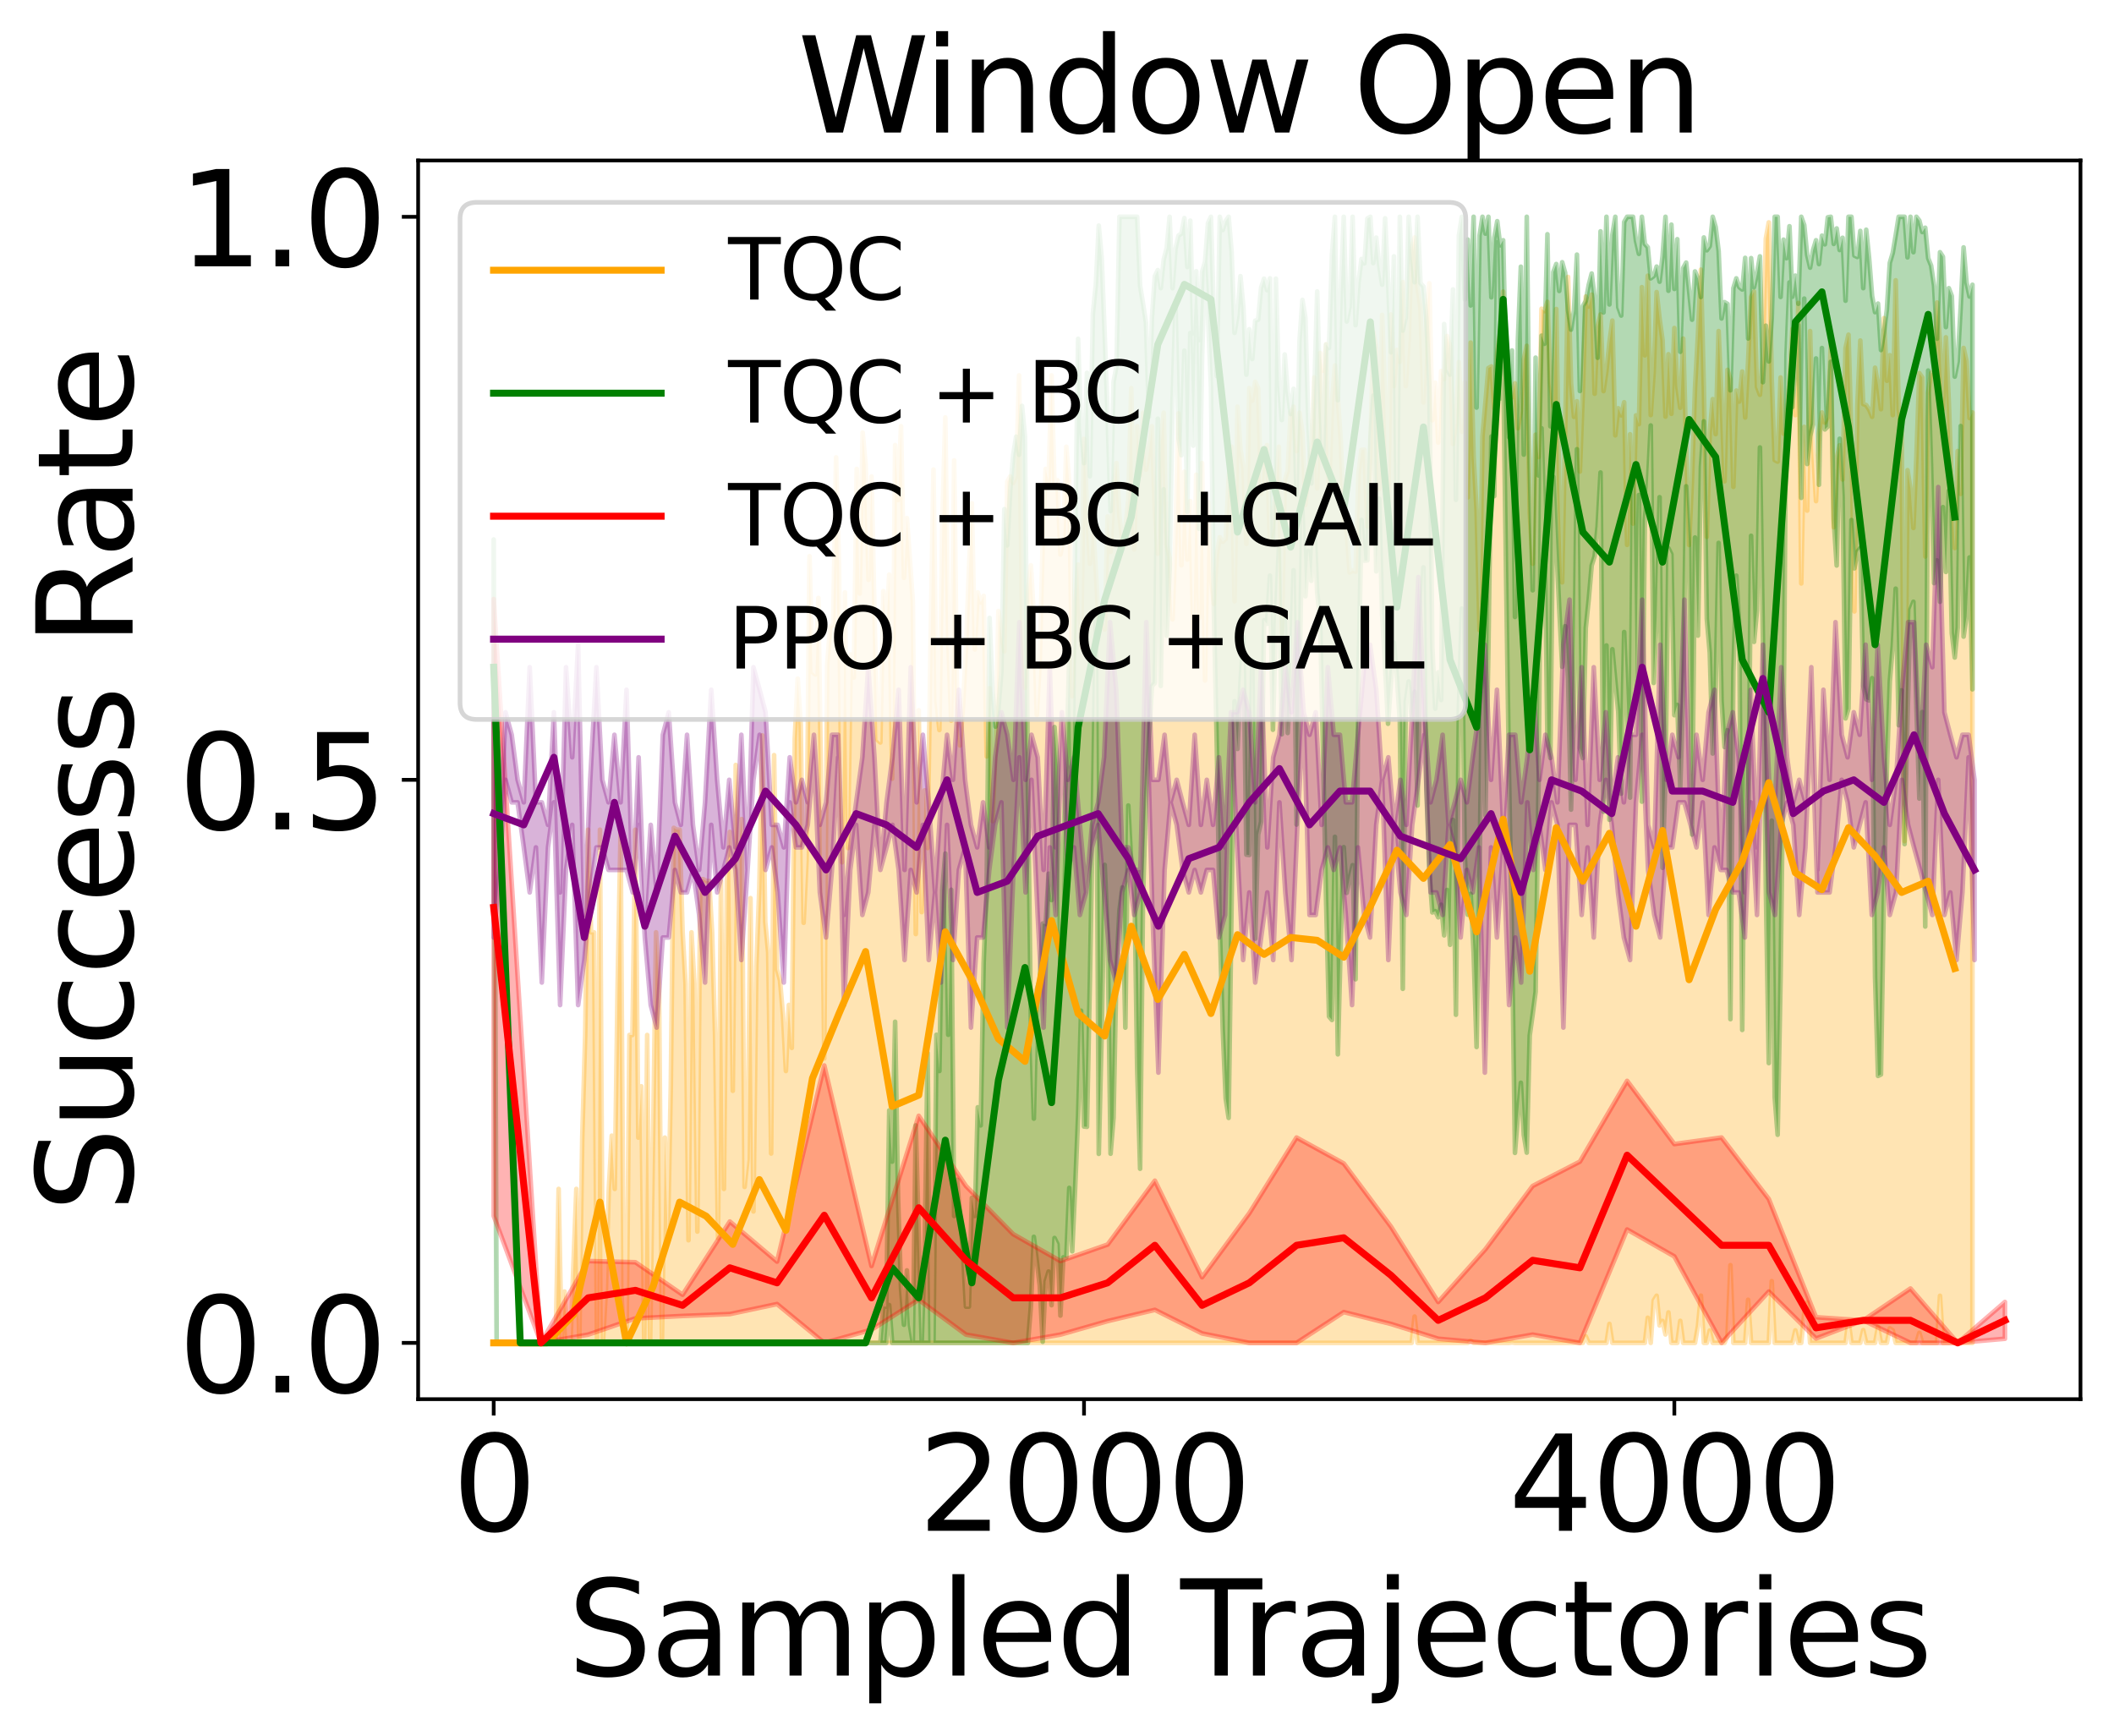 <?xml version="1.0" encoding="utf-8" standalone="no"?>
<!DOCTYPE svg PUBLIC "-//W3C//DTD SVG 1.1//EN"
  "http://www.w3.org/Graphics/SVG/1.1/DTD/svg11.dtd">
<svg xmlns:xlink="http://www.w3.org/1999/xlink" width="454.147pt" height="372.985pt" viewBox="0 0 454.147 372.985" xmlns="http://www.w3.org/2000/svg" version="1.1">
 <defs>
  <style type="text/css">*{stroke-linejoin: round; stroke-linecap: butt}</style>
 </defs>
 <g id="figure_1">
  <g id="patch_1">
   <path d="M 0 372.985 
L 454.147 372.985 
L 454.147 0 
L 0 0 
z
" style="fill: #ffffff"/>
  </g>
  <g id="axes_1">
   <g id="patch_2">
    <path d="M 89.828 300.588 
L 446.947 300.588 
L 446.947 34.476 
L 89.828 34.476 
z
" style="fill: #ffffff"/>
   </g>
   <g id="PolyCollection_1">
    <defs>
     <path id="m2c320a2263" d="M 106.06 -84.493 
L 106.06 -84.493 
L 106.694 -84.493 
L 107.328 -84.493 
L 107.963 -84.493 
L 108.597 -84.493 
L 109.231 -84.493 
L 109.865 -84.493 
L 110.499 -84.493 
L 111.133 -84.493 
L 111.767 -84.493 
L 112.401 -84.493 
L 113.035 -84.493 
L 113.669 -84.493 
L 114.303 -84.493 
L 114.938 -84.493 
L 115.572 -84.493 
L 116.206 -84.493 
L 116.84 -84.493 
L 117.474 -84.493 
L 118.108 -84.493 
L 118.742 -84.493 
L 119.376 -84.493 
L 120.01 -84.493 
L 120.644 -84.493 
L 121.278 -84.493 
L 121.912 -84.493 
L 122.547 -84.493 
L 123.181 -84.493 
L 123.815 -84.493 
L 124.449 -84.493 
L 125.083 -84.493 
L 125.717 -84.493 
L 126.351 -84.493 
L 126.985 -84.493 
L 127.619 -84.493 
L 128.253 -84.493 
L 128.887 -84.493 
L 129.522 -84.493 
L 130.156 -84.493 
L 130.79 -84.493 
L 131.424 -84.493 
L 132.058 -84.493 
L 132.692 -84.493 
L 133.326 -84.493 
L 133.96 -84.493 
L 134.594 -84.493 
L 135.228 -84.493 
L 135.863 -84.493 
L 136.497 -84.493 
L 137.131 -84.493 
L 137.765 -84.493 
L 138.399 -84.493 
L 139.033 -84.493 
L 139.667 -84.493 
L 140.301 -84.493 
L 140.935 -84.493 
L 141.569 -84.493 
L 142.203 -84.493 
L 142.838 -84.493 
L 143.472 -84.493 
L 144.106 -84.493 
L 144.74 -84.493 
L 145.374 -84.493 
L 146.008 -84.493 
L 146.642 -84.493 
L 147.276 -84.493 
L 147.91 -84.493 
L 148.544 -84.493 
L 149.178 -84.493 
L 149.812 -84.493 
L 150.447 -84.493 
L 151.081 -84.493 
L 151.715 -84.493 
L 152.349 -84.493 
L 152.983 -84.493 
L 153.617 -84.493 
L 154.251 -84.493 
L 154.885 -84.493 
L 155.519 -84.493 
L 156.153 -84.493 
L 156.787 -84.493 
L 157.422 -84.493 
L 158.056 -84.493 
L 158.69 -84.493 
L 159.324 -84.493 
L 159.958 -84.493 
L 160.592 -84.493 
L 161.226 -84.493 
L 161.86 -84.493 
L 162.494 -84.493 
L 163.128 -84.493 
L 163.762 -84.493 
L 164.397 -84.493 
L 165.031 -84.493 
L 165.665 -84.493 
L 166.299 -84.493 
L 166.933 -84.493 
L 167.567 -84.493 
L 168.201 -84.493 
L 168.835 -84.493 
L 169.469 -84.493 
L 170.103 -84.493 
L 170.738 -84.493 
L 171.372 -84.493 
L 172.006 -84.493 
L 172.64 -84.493 
L 173.274 -84.493 
L 173.908 -84.493 
L 174.542 -84.493 
L 175.176 -84.493 
L 175.81 -84.493 
L 176.444 -84.493 
L 177.078 -84.493 
L 177.713 -84.493 
L 178.347 -84.493 
L 178.981 -84.493 
L 179.615 -84.493 
L 180.249 -84.493 
L 180.883 -84.493 
L 181.517 -84.493 
L 182.151 -84.493 
L 182.785 -84.493 
L 183.419 -84.493 
L 184.053 -84.493 
L 184.688 -84.493 
L 185.322 -84.493 
L 185.956 -84.493 
L 186.59 -84.493 
L 187.224 -84.493 
L 187.858 -84.493 
L 188.492 -84.493 
L 189.126 -84.493 
L 189.76 -84.493 
L 190.394 -84.493 
L 191.028 -84.493 
L 191.662 -84.493 
L 192.297 -84.493 
L 192.931 -84.493 
L 193.565 -84.493 
L 194.199 -84.493 
L 194.833 -84.493 
L 195.467 -84.493 
L 196.101 -84.493 
L 196.735 -84.493 
L 197.369 -84.493 
L 198.003 -84.493 
L 198.637 -84.493 
L 199.272 -84.493 
L 199.906 -84.493 
L 200.54 -84.493 
L 201.174 -84.493 
L 201.808 -84.493 
L 202.442 -84.493 
L 203.076 -84.493 
L 203.71 -84.493 
L 204.344 -84.493 
L 204.978 -84.493 
L 205.613 -84.493 
L 206.247 -84.493 
L 206.881 -84.493 
L 207.515 -84.493 
L 208.149 -84.493 
L 208.783 -84.493 
L 209.417 -84.493 
L 210.051 -84.493 
L 210.685 -84.493 
L 211.319 -84.493 
L 211.953 -84.493 
L 212.588 -84.493 
L 213.222 -84.493 
L 213.856 -84.493 
L 214.49 -84.493 
L 215.124 -84.493 
L 215.758 -84.493 
L 216.392 -84.493 
L 217.026 -84.493 
L 217.66 -84.493 
L 218.294 -84.493 
L 218.928 -84.493 
L 219.562 -84.493 
L 220.197 -84.493 
L 220.831 -84.493 
L 221.465 -84.493 
L 222.099 -84.493 
L 222.733 -84.493 
L 223.367 -84.493 
L 224.001 -84.493 
L 224.635 -84.493 
L 225.269 -84.493 
L 225.903 -84.493 
L 226.537 -84.493 
L 227.172 -84.493 
L 227.806 -84.493 
L 228.44 -84.493 
L 229.074 -84.493 
L 229.708 -84.493 
L 230.342 -84.493 
L 230.976 -84.493 
L 231.61 -84.493 
L 232.244 -84.493 
L 232.878 -84.493 
L 233.512 -84.493 
L 234.147 -84.493 
L 234.781 -84.493 
L 235.415 -84.493 
L 236.049 -84.493 
L 236.683 -84.493 
L 237.317 -84.493 
L 237.951 -84.493 
L 238.585 -84.493 
L 239.219 -84.493 
L 239.853 -84.493 
L 240.488 -84.493 
L 241.122 -84.493 
L 241.756 -84.493 
L 242.39 -84.493 
L 243.024 -84.493 
L 243.658 -84.493 
L 244.292 -84.493 
L 244.926 -84.493 
L 245.56 -84.493 
L 246.194 -84.493 
L 246.828 -84.493 
L 247.463 -84.493 
L 248.097 -84.493 
L 248.731 -84.493 
L 249.365 -84.493 
L 249.999 -84.493 
L 250.633 -84.493 
L 251.267 -84.493 
L 251.901 -84.493 
L 252.535 -84.493 
L 253.169 -84.493 
L 253.803 -84.493 
L 254.438 -84.493 
L 255.072 -84.493 
L 255.706 -84.493 
L 256.34 -84.493 
L 256.974 -84.493 
L 257.608 -84.493 
L 258.242 -84.493 
L 258.876 -84.493 
L 259.51 -84.493 
L 260.144 -84.493 
L 260.778 -84.493 
L 261.413 -84.493 
L 262.047 -84.493 
L 262.681 -84.493 
L 263.315 -84.493 
L 263.949 -84.493 
L 264.583 -84.493 
L 265.217 -84.493 
L 265.851 -84.493 
L 266.485 -84.493 
L 267.119 -84.493 
L 267.753 -84.493 
L 268.387 -84.493 
L 269.022 -84.493 
L 269.656 -84.493 
L 270.29 -84.493 
L 270.924 -84.493 
L 271.558 -84.493 
L 272.192 -84.493 
L 272.826 -84.493 
L 273.46 -84.493 
L 274.094 -84.493 
L 274.728 -84.493 
L 275.363 -84.493 
L 275.997 -84.493 
L 276.631 -84.493 
L 277.265 -84.493 
L 277.899 -84.493 
L 278.533 -84.493 
L 279.167 -84.493 
L 279.801 -84.493 
L 280.435 -84.493 
L 281.069 -84.493 
L 281.703 -84.493 
L 282.337 -84.493 
L 282.972 -84.493 
L 283.606 -84.493 
L 284.24 -84.493 
L 284.874 -84.493 
L 285.508 -84.493 
L 286.142 -84.493 
L 286.776 -84.493 
L 287.41 -84.493 
L 288.044 -84.493 
L 288.678 -84.493 
L 289.312 -84.493 
L 289.947 -84.493 
L 290.581 -84.493 
L 291.215 -84.493 
L 291.849 -84.493 
L 292.483 -84.493 
L 293.117 -84.493 
L 293.751 -84.493 
L 294.385 -84.493 
L 295.019 -84.493 
L 295.653 -84.493 
L 296.288 -84.493 
L 296.922 -84.493 
L 297.556 -84.493 
L 298.19 -84.493 
L 298.824 -84.493 
L 299.458 -84.493 
L 300.092 -84.493 
L 300.726 -84.493 
L 301.36 -84.493 
L 301.994 -84.493 
L 302.628 -84.493 
L 303.262 -84.493 
L 303.897 -90.153 
L 304.531 -84.493 
L 305.165 -84.493 
L 305.799 -84.493 
L 306.433 -84.493 
L 307.067 -84.493 
L 307.701 -84.493 
L 308.335 -84.493 
L 308.969 -84.493 
L 309.603 -84.493 
L 310.238 -84.493 
L 310.872 -84.493 
L 311.506 -84.493 
L 312.14 -84.493 
L 312.774 -84.493 
L 313.408 -84.493 
L 314.042 -84.493 
L 314.676 -84.493 
L 315.31 -84.493 
L 315.944 -84.916 
L 316.578 -84.493 
L 317.212 -84.493 
L 317.847 -84.493 
L 318.481 -84.493 
L 319.115 -84.493 
L 319.749 -84.493 
L 320.383 -84.493 
L 321.017 -84.493 
L 321.651 -84.493 
L 322.285 -84.493 
L 322.919 -84.493 
L 323.553 -84.493 
L 324.188 -84.493 
L 324.822 -84.58 
L 325.456 -84.493 
L 326.09 -84.493 
L 326.724 -84.493 
L 327.358 -84.493 
L 327.992 -84.493 
L 328.626 -84.493 
L 329.26 -84.493 
L 329.894 -84.493 
L 330.528 -84.493 
L 331.163 -84.493 
L 331.797 -84.493 
L 332.431 -84.493 
L 333.065 -84.493 
L 333.699 -84.493 
L 334.333 -84.493 
L 334.967 -84.493 
L 335.601 -84.493 
L 336.235 -84.493 
L 336.869 -84.493 
L 337.503 -84.493 
L 338.137 -84.493 
L 338.772 -84.493 
L 339.406 -84.493 
L 340.04 -84.493 
L 340.674 -85.89 
L 341.308 -84.493 
L 341.942 -84.493 
L 342.576 -84.493 
L 343.21 -84.493 
L 343.844 -84.493 
L 344.478 -84.493 
L 345.113 -84.493 
L 345.747 -88.569 
L 346.381 -84.493 
L 347.015 -84.493 
L 347.649 -84.493 
L 348.283 -84.493 
L 348.917 -84.493 
L 349.551 -84.493 
L 350.185 -84.493 
L 350.819 -84.493 
L 351.453 -84.493 
L 352.087 -84.493 
L 352.722 -84.493 
L 353.356 -84.493 
L 353.99 -89.893 
L 354.624 -84.493 
L 355.258 -93.611 
L 355.892 -94.621 
L 356.526 -88.234 
L 357.16 -89.207 
L 357.794 -86.302 
L 358.428 -91.041 
L 359.062 -84.493 
L 359.697 -84.493 
L 360.331 -84.493 
L 360.965 -89.227 
L 361.599 -84.493 
L 362.233 -84.493 
L 362.867 -84.493 
L 363.501 -84.493 
L 364.135 -84.493 
L 364.769 -88.102 
L 365.403 -94.637 
L 366.038 -84.493 
L 366.672 -84.493 
L 367.306 -87.155 
L 367.94 -84.493 
L 368.574 -84.493 
L 369.208 -84.493 
L 369.842 -84.493 
L 370.476 -84.493 
L 371.11 -85.935 
L 371.744 -101.186 
L 372.378 -84.493 
L 373.012 -84.493 
L 373.647 -84.493 
L 374.281 -84.493 
L 374.915 -84.493 
L 375.549 -93.749 
L 376.183 -84.493 
L 376.817 -84.493 
L 377.451 -84.493 
L 378.085 -84.493 
L 378.719 -84.493 
L 379.353 -84.493 
L 379.988 -84.493 
L 380.622 -97.746 
L 381.256 -84.493 
L 381.89 -84.493 
L 382.524 -84.493 
L 383.158 -84.493 
L 383.792 -84.493 
L 384.426 -84.493 
L 385.06 -84.493 
L 385.694 -87.184 
L 386.328 -84.493 
L 386.962 -84.493 
L 387.597 -90.917 
L 388.231 -93.188 
L 388.865 -84.493 
L 389.499 -84.493 
L 390.133 -84.493 
L 390.767 -84.493 
L 391.401 -84.493 
L 392.035 -84.493 
L 392.669 -84.493 
L 393.303 -84.493 
L 393.938 -84.493 
L 394.572 -84.493 
L 395.206 -84.493 
L 395.84 -84.493 
L 396.474 -84.493 
L 397.108 -89.266 
L 397.742 -84.493 
L 398.376 -84.493 
L 399.01 -84.493 
L 399.644 -84.493 
L 400.278 -87.239 
L 400.913 -84.493 
L 401.547 -84.493 
L 402.181 -84.493 
L 402.815 -84.493 
L 403.449 -87.952 
L 404.083 -84.493 
L 404.717 -84.493 
L 405.351 -84.493 
L 405.985 -87.624 
L 406.619 -87.184 
L 407.253 -84.493 
L 407.887 -84.493 
L 408.522 -84.493 
L 409.156 -84.493 
L 409.79 -84.493 
L 410.424 -84.493 
L 411.058 -84.493 
L 411.692 -84.493 
L 412.326 -86.643 
L 412.96 -84.493 
L 413.594 -84.493 
L 414.228 -84.493 
L 414.863 -84.493 
L 415.497 -84.493 
L 416.131 -84.493 
L 416.765 -94.612 
L 417.399 -84.493 
L 418.033 -84.493 
L 418.667 -84.493 
L 419.301 -84.493 
L 419.935 -84.493 
L 420.569 -84.493 
L 421.203 -84.493 
L 421.837 -84.493 
L 422.472 -84.493 
L 423.106 -84.493 
L 423.74 -84.493 
L 423.74 -284.374 
L 423.74 -284.374 
L 423.106 -283.184 
L 422.472 -295.374 
L 421.837 -298.232 
L 421.203 -266.88 
L 420.569 -276.086 
L 419.935 -255.254 
L 419.301 -268.862 
L 418.667 -286.384 
L 418.033 -300.52 
L 417.399 -285.08 
L 416.765 -299.36 
L 416.131 -308.003 
L 415.497 -292.717 
L 414.863 -292.89 
L 414.228 -288.63 
L 413.594 -253.433 
L 412.96 -291.889 
L 412.326 -292.815 
L 411.692 -274.658 
L 411.058 -259.563 
L 410.424 -267.928 
L 409.79 -271.974 
L 409.156 -192.266 
L 408.522 -280.272 
L 407.887 -285.08 
L 407.253 -312.77 
L 406.619 -283.806 
L 405.985 -296.672 
L 405.351 -291.187 
L 404.717 -304.637 
L 404.083 -285.08 
L 403.449 -290.296 
L 402.815 -293.988 
L 402.181 -283.435 
L 401.547 -284.968 
L 400.913 -285.947 
L 400.278 -286.17 
L 399.644 -299.826 
L 399.01 -285.804 
L 398.376 -241.629 
L 397.742 -279.309 
L 397.108 -301.078 
L 396.474 -298.232 
L 395.84 -269.984 
L 395.206 -277.325 
L 394.572 -274.454 
L 393.938 -259.711 
L 393.303 -299.047 
L 392.669 -283.435 
L 392.035 -282.197 
L 391.401 -284.374 
L 390.767 -279.849 
L 390.133 -265.327 
L 389.499 -276.334 
L 388.865 -301.862 
L 388.231 -263.287 
L 387.597 -281.282 
L 386.962 -247.644 
L 386.328 -307.903 
L 385.694 -283.806 
L 385.06 -302.311 
L 384.426 -291.191 
L 383.792 -282.707 
L 383.158 -279.827 
L 382.524 -291.889 
L 381.89 -273.817 
L 381.256 -274.141 
L 380.622 -291.388 
L 379.988 -325.213 
L 379.353 -321.723 
L 378.719 -296.248 
L 378.085 -288.174 
L 377.451 -289.87 
L 376.817 -310.347 
L 376.183 -309.17 
L 375.549 -295.386 
L 374.915 -283.297 
L 374.281 -293.169 
L 373.647 -286.712 
L 373.012 -289.074 
L 372.378 -268.394 
L 371.744 -291.577 
L 371.11 -293.522 
L 370.476 -269.584 
L 369.842 -287.235 
L 369.208 -301.862 
L 368.574 -279.72 
L 367.94 -287.235 
L 367.306 -280.206 
L 366.672 -257.652 
L 366.038 -289.345 
L 365.403 -315.06 
L 364.769 -301.033 
L 364.135 -289.589 
L 363.501 -270.299 
L 362.867 -255.909 
L 362.233 -277.325 
L 361.599 -300.25 
L 360.965 -285.392 
L 360.331 -289.924 
L 359.697 -302.517 
L 359.062 -284.088 
L 358.428 -296.883 
L 357.794 -283.478 
L 357.16 -299.927 
L 356.526 -304.529 
L 355.892 -310.238 
L 355.258 -293.104 
L 354.624 -283.813 
L 353.99 -313.757 
L 353.356 -296.644 
L 352.722 -311.292 
L 352.087 -281.871 
L 351.453 -283.751 
L 350.819 -260.496 
L 350.185 -279.688 
L 349.551 -255.93 
L 348.917 -286.569 
L 348.283 -283.751 
L 347.649 -285.274 
L 347.015 -279.462 
L 346.381 -304.107 
L 345.747 -299.356 
L 345.113 -293.284 
L 344.478 -288.966 
L 343.844 -305.428 
L 343.21 -302.891 
L 342.576 -288.395 
L 341.942 -309.7 
L 341.308 -307.122 
L 340.674 -309.293 
L 340.04 -288.798 
L 339.406 -271.679 
L 338.772 -286.773 
L 338.137 -283.435 
L 337.503 -290.63 
L 336.869 -313.501 
L 336.235 -280.148 
L 335.601 -247.883 
L 334.967 -268.061 
L 334.333 -306.598 
L 333.699 -285.586 
L 333.065 -290.771 
L 332.431 -308.133 
L 331.797 -306.133 
L 331.163 -306.656 
L 330.528 -274.783 
L 329.894 -279.601 
L 329.26 -251.876 
L 328.626 -262.833 
L 327.992 -298.685 
L 327.358 -295.809 
L 326.724 -284.652 
L 326.09 -280.966 
L 325.456 -290.63 
L 324.822 -287.62 
L 324.188 -290.013 
L 323.553 -294.771 
L 322.919 -310.347 
L 322.285 -301.595 
L 321.651 -297.259 
L 321.017 -285.229 
L 320.383 -294.267 
L 319.749 -293.914 
L 319.115 -286.536 
L 318.481 -279.309 
L 317.847 -237.581 
L 317.212 -263.337 
L 316.578 -274.725 
L 315.944 -299.38 
L 315.31 -266.119 
L 314.676 -290.798 
L 314.042 -280.272 
L 313.408 -295.2 
L 312.774 -281.872 
L 312.14 -277.589 
L 311.506 -298.685 
L 310.872 -300.79 
L 310.238 -291.518 
L 309.603 -293.279 
L 308.969 -277.925 
L 308.335 -290.771 
L 307.701 -282.707 
L 307.067 -312.13 
L 306.433 -304.107 
L 305.799 -286.522 
L 305.165 -306.86 
L 304.531 -311.292 
L 303.897 -321.964 
L 303.262 -319.492 
L 302.628 -300.311 
L 301.994 -290.039 
L 301.36 -312.386 
L 300.726 -295.293 
L 300.092 -297.803 
L 299.458 -290.039 
L 298.824 -305.428 
L 298.19 -262.006 
L 297.556 -287.611 
L 296.922 -305.343 
L 296.288 -267.928 
L 295.653 -298.478 
L 295.019 -301.595 
L 294.385 -276.086 
L 293.751 -259.878 
L 293.117 -276.375 
L 292.483 -276.334 
L 291.849 -271.353 
L 291.215 -250.156 
L 290.581 -250.445 
L 289.947 -249.981 
L 289.312 -258.922 
L 288.678 -261.091 
L 288.044 -278.183 
L 287.41 -287.235 
L 286.776 -294.468 
L 286.142 -286.522 
L 285.508 -266.02 
L 284.874 -299.047 
L 284.24 -293.362 
L 283.606 -297.15 
L 282.972 -268.093 
L 282.337 -291.893 
L 281.703 -277.109 
L 281.069 -271.315 
L 280.435 -264.507 
L 279.801 -280.048 
L 279.167 -284.331 
L 278.533 -276.058 
L 277.899 -285.62 
L 277.265 -284.331 
L 276.631 -271.772 
L 275.997 -269.796 
L 275.363 -237.007 
L 274.728 -277.024 
L 274.094 -268.606 
L 273.46 -259.426 
L 272.826 -256.08 
L 272.192 -277.369 
L 271.558 -276.058 
L 270.924 -266.87 
L 270.29 -289.595 
L 269.656 -290.955 
L 269.022 -286.927 
L 268.387 -289.595 
L 267.753 -256.152 
L 267.119 -272.523 
L 266.485 -276.463 
L 265.851 -285.62 
L 265.217 -243.81 
L 264.583 -277.024 
L 263.949 -270.172 
L 263.315 -257.22 
L 262.681 -256.6 
L 262.047 -257.58 
L 261.413 -253.838 
L 260.778 -243.242 
L 260.144 -248.917 
L 259.51 -265.163 
L 258.876 -226.788 
L 258.242 -273.493 
L 257.608 -240.198 
L 256.974 -271.008 
L 256.34 -237.729 
L 255.706 -265.341 
L 255.072 -252.778 
L 254.438 -271.636 
L 253.803 -251.542 
L 253.169 -284.201 
L 252.535 -257.715 
L 251.901 -239.933 
L 251.267 -253.133 
L 250.633 -256.08 
L 249.999 -284.331 
L 249.365 -277.906 
L 248.731 -254.036 
L 248.097 -263.197 
L 247.463 -281.415 
L 246.828 -275.787 
L 246.194 -272.112 
L 245.56 -284.331 
L 244.926 -270.869 
L 244.292 -281.415 
L 243.658 -254.97 
L 243.024 -289.595 
L 242.39 -265.577 
L 241.756 -259.44 
L 241.122 -256.533 
L 240.488 -262.113 
L 239.853 -273.493 
L 239.219 -267.718 
L 238.585 -254.448 
L 237.951 -262.035 
L 237.317 -237.741 
L 236.683 -242.159 
L 236.049 -238.874 
L 235.415 -250.237 
L 234.781 -260.888 
L 234.147 -251.894 
L 233.512 -263.839 
L 232.878 -278.699 
L 232.244 -233.802 
L 231.61 -251.688 
L 230.976 -242.153 
L 230.342 -223.411 
L 229.708 -269.237 
L 229.074 -277.001 
L 228.44 -257.192 
L 227.806 -253.849 
L 227.172 -269.796 
L 226.537 -268.394 
L 225.903 -292.333 
L 225.269 -269.517 
L 224.635 -272.24 
L 224.001 -256.6 
L 223.367 -230.816 
L 222.733 -219.39 
L 222.099 -240.524 
L 221.465 -251.542 
L 220.831 -245.718 
L 220.197 -225.209 
L 219.562 -240.219 
L 218.928 -292.333 
L 218.294 -270.63 
L 217.66 -269.237 
L 217.026 -270.63 
L 216.392 -269.517 
L 215.758 -233.05 
L 215.124 -236.596 
L 214.49 -241.71 
L 213.856 -211.492 
L 213.222 -196.587 
L 212.588 -225.148 
L 211.953 -210.487 
L 211.319 -244.974 
L 210.685 -243.562 
L 210.051 -245.718 
L 209.417 -233.476 
L 208.783 -264.878 
L 208.149 -250.382 
L 207.515 -233.476 
L 206.881 -221.211 
L 206.247 -212.821 
L 205.613 -221.475 
L 204.978 -274.085 
L 204.344 -218.162 
L 203.71 -235.723 
L 203.076 -283.306 
L 202.442 -260.973 
L 201.808 -216.156 
L 201.174 -222.407 
L 200.54 -272.112 
L 199.906 -234.015 
L 199.272 -190.799 
L 198.637 -203.197 
L 198.003 -177.038 
L 197.369 -220.395 
L 196.735 -172.323 
L 196.101 -243.767 
L 195.467 -252.778 
L 194.833 -261.676 
L 194.199 -248.856 
L 193.565 -281.415 
L 192.931 -265.577 
L 192.297 -277.369 
L 191.662 -205.703 
L 191.028 -249.54 
L 190.394 -237.192 
L 189.76 -245.996 
L 189.126 -213.477 
L 188.492 -214.049 
L 187.858 -241.537 
L 187.224 -270.63 
L 186.59 -248.408 
L 185.956 -273.118 
L 185.322 -280.048 
L 184.688 -245.477 
L 184.053 -272.24 
L 183.419 -227.428 
L 182.785 -232.369 
L 182.151 -190.793 
L 181.517 -245.718 
L 180.883 -187.74 
L 180.249 -251.232 
L 179.615 -274.72 
L 178.981 -238.699 
L 178.347 -238.388 
L 177.713 -230.265 
L 177.078 -145.592 
L 176.444 -200.225 
L 175.81 -244.521 
L 175.176 -228.078 
L 174.542 -228.595 
L 173.908 -253.492 
L 173.274 -188.146 
L 172.64 -174.737 
L 172.006 -217.314 
L 171.372 -227.189 
L 170.738 -214.332 
L 170.103 -147.864 
L 169.469 -157.096 
L 168.835 -142.898 
L 168.201 -154.956 
L 167.567 -162.351 
L 166.933 -164.744 
L 166.299 -210.762 
L 165.665 -125.176 
L 165.031 -168.318 
L 164.397 -174.943 
L 163.762 -215.007 
L 163.128 -182.273 
L 162.494 -165.469 
L 161.86 -112.734 
L 161.226 -180.04 
L 160.592 -123.942 
L 159.958 -117.997 
L 159.324 -197.019 
L 158.69 -189.968 
L 158.056 -208.652 
L 157.422 -138.649 
L 156.787 -194.272 
L 156.153 -183.634 
L 155.519 -117.568 
L 154.885 -183.716 
L 154.251 -106.999 
L 153.617 -150.642 
L 152.983 -172.692 
L 152.349 -183.716 
L 151.715 -183.716 
L 151.081 -184.11 
L 150.447 -184.11 
L 149.812 -108.404 
L 149.178 -161.667 
L 148.544 -172.692 
L 147.91 -106.543 
L 147.276 -161.667 
L 146.642 -172.692 
L 146.008 -194.741 
L 145.374 -194.741 
L 144.74 -195.133 
L 144.106 -139.617 
L 143.472 -106.543 
L 142.838 -128.593 
L 142.203 -84.493 
L 141.569 -161.667 
L 140.935 -172.692 
L 140.301 -128.593 
L 139.667 -84.493 
L 139.033 -150.642 
L 138.399 -84.493 
L 137.765 -139.617 
L 137.131 -128.593 
L 136.497 -194.741 
L 135.863 -150.642 
L 135.228 -150.642 
L 134.594 -84.493 
L 133.96 -95.518 
L 133.326 -194.741 
L 132.692 -161.667 
L 132.058 -117.568 
L 131.424 -129.008 
L 130.79 -117.568 
L 130.156 -95.518 
L 129.522 -84.493 
L 128.887 -194.741 
L 128.253 -84.493 
L 127.619 -172.692 
L 126.985 -172.692 
L 126.351 -194.741 
L 125.717 -150.642 
L 125.083 -128.593 
L 124.449 -84.493 
L 123.815 -117.568 
L 123.181 -101.017 
L 122.547 -84.493 
L 121.912 -84.493 
L 121.278 -95.518 
L 120.644 -84.493 
L 120.01 -117.568 
L 119.376 -84.493 
L 118.742 -84.493 
L 118.108 -84.493 
L 117.474 -84.493 
L 116.84 -84.493 
L 116.206 -84.493 
L 115.572 -84.493 
L 114.938 -84.493 
L 114.303 -84.493 
L 113.669 -84.493 
L 113.035 -84.493 
L 112.401 -84.493 
L 111.767 -84.493 
L 111.133 -84.493 
L 110.499 -84.493 
L 109.865 -84.493 
L 109.231 -84.493 
L 108.597 -84.493 
L 107.963 -84.493 
L 107.328 -84.493 
L 106.694 -84.493 
L 106.06 -84.493 
z
" style="stroke: #ffa500; stroke-opacity: 0.3"/>
    </defs>
    <g clip-path="url(#p09df87cdb9)">
     <use xlink:href="#m2c320a2263" x="0" y="372.985" style="fill: #ffa500; fill-opacity: 0.3; stroke: #ffa500; stroke-opacity: 0.3"/>
    </g>
   </g>
   <g id="PolyCollection_2">
    <defs>
     <path id="m7802c01b9b" d="M 106.06 -257.087 
L 106.06 -202.204 
L 106.694 -84.493 
L 107.328 -84.493 
L 107.963 -84.493 
L 108.597 -84.493 
L 109.231 -84.493 
L 109.865 -84.493 
L 110.499 -84.493 
L 111.133 -84.493 
L 111.767 -84.493 
L 112.401 -84.493 
L 113.035 -84.493 
L 113.669 -84.493 
L 114.303 -84.493 
L 114.938 -84.493 
L 115.572 -84.493 
L 116.206 -84.493 
L 116.84 -84.493 
L 117.474 -84.493 
L 118.108 -84.493 
L 118.742 -84.493 
L 119.376 -84.493 
L 120.01 -84.493 
L 120.644 -84.493 
L 121.278 -84.493 
L 121.912 -84.493 
L 122.547 -84.493 
L 123.181 -84.493 
L 123.815 -84.493 
L 124.449 -84.493 
L 125.083 -84.493 
L 125.717 -84.493 
L 126.351 -84.493 
L 126.985 -84.493 
L 127.619 -84.493 
L 128.253 -84.493 
L 128.887 -84.493 
L 129.522 -84.493 
L 130.156 -84.493 
L 130.79 -84.493 
L 131.424 -84.493 
L 132.058 -84.493 
L 132.692 -84.493 
L 133.326 -84.493 
L 133.96 -84.493 
L 134.594 -84.493 
L 135.228 -84.493 
L 135.863 -84.493 
L 136.497 -84.493 
L 137.131 -84.493 
L 137.765 -84.493 
L 138.399 -84.493 
L 139.033 -84.493 
L 139.667 -84.493 
L 140.301 -84.493 
L 140.935 -84.493 
L 141.569 -84.493 
L 142.203 -84.493 
L 142.838 -84.493 
L 143.472 -84.493 
L 144.106 -84.493 
L 144.74 -84.493 
L 145.374 -84.493 
L 146.008 -84.493 
L 146.642 -84.493 
L 147.276 -84.493 
L 147.91 -84.493 
L 148.544 -84.493 
L 149.178 -84.493 
L 149.812 -84.493 
L 150.447 -84.493 
L 151.081 -84.493 
L 151.715 -84.493 
L 152.349 -84.493 
L 152.983 -84.493 
L 153.617 -84.493 
L 154.251 -84.493 
L 154.885 -84.493 
L 155.519 -84.493 
L 156.153 -84.493 
L 156.787 -84.493 
L 157.422 -84.493 
L 158.056 -84.493 
L 158.69 -84.493 
L 159.324 -84.493 
L 159.958 -84.493 
L 160.592 -84.493 
L 161.226 -84.493 
L 161.86 -84.493 
L 162.494 -84.493 
L 163.128 -84.493 
L 163.762 -84.493 
L 164.397 -84.493 
L 165.031 -84.493 
L 165.665 -84.493 
L 166.299 -84.493 
L 166.933 -84.493 
L 167.567 -84.493 
L 168.201 -84.493 
L 168.835 -84.493 
L 169.469 -84.493 
L 170.103 -84.493 
L 170.738 -84.493 
L 171.372 -84.493 
L 172.006 -84.493 
L 172.64 -84.493 
L 173.274 -84.493 
L 173.908 -84.493 
L 174.542 -84.493 
L 175.176 -84.493 
L 175.81 -84.493 
L 176.444 -84.493 
L 177.078 -84.493 
L 177.713 -84.493 
L 178.347 -84.493 
L 178.981 -84.493 
L 179.615 -84.493 
L 180.249 -84.493 
L 180.883 -84.493 
L 181.517 -84.493 
L 182.151 -84.493 
L 182.785 -84.493 
L 183.419 -84.493 
L 184.053 -84.493 
L 184.688 -84.493 
L 185.322 -84.493 
L 185.956 -84.493 
L 186.59 -84.493 
L 187.224 -84.493 
L 187.858 -84.493 
L 188.492 -84.493 
L 189.126 -84.493 
L 189.76 -84.493 
L 190.394 -84.493 
L 191.028 -92.62 
L 191.662 -84.493 
L 192.297 -84.493 
L 192.931 -84.493 
L 193.565 -84.493 
L 194.199 -84.493 
L 194.833 -84.493 
L 195.467 -84.493 
L 196.101 -84.493 
L 196.735 -84.493 
L 197.369 -84.493 
L 198.003 -84.493 
L 198.637 -84.493 
L 199.272 -84.493 
L 199.906 -84.493 
L 200.54 -84.493 
L 201.174 -84.493 
L 201.808 -84.493 
L 202.442 -84.493 
L 203.076 -84.493 
L 203.71 -84.493 
L 204.344 -84.493 
L 204.978 -84.493 
L 205.613 -84.493 
L 206.247 -84.493 
L 206.881 -84.493 
L 207.515 -84.493 
L 208.149 -84.493 
L 208.783 -84.493 
L 209.417 -84.493 
L 210.051 -84.493 
L 210.685 -84.493 
L 211.319 -84.493 
L 211.953 -84.493 
L 212.588 -84.493 
L 213.222 -84.493 
L 213.856 -84.493 
L 214.49 -84.493 
L 215.124 -84.493 
L 215.758 -84.493 
L 216.392 -84.493 
L 217.026 -84.493 
L 217.66 -84.493 
L 218.294 -84.493 
L 218.928 -84.493 
L 219.562 -84.493 
L 220.197 -84.493 
L 220.831 -84.493 
L 221.465 -92.346 
L 222.099 -107.276 
L 222.733 -102.145 
L 223.367 -96.757 
L 224.001 -84.724 
L 224.635 -97.733 
L 225.269 -99.823 
L 225.903 -92.587 
L 226.537 -107.025 
L 227.172 -105.713 
L 227.806 -90.353 
L 228.44 -102.872 
L 229.074 -102.849 
L 229.708 -117.789 
L 230.342 -104.171 
L 230.976 -117.895 
L 231.61 -133.282 
L 232.244 -155.851 
L 232.878 -130.972 
L 233.512 -130.911 
L 234.147 -162.817 
L 234.781 -198.88 
L 235.415 -241.008 
L 236.049 -125.1 
L 236.683 -151.523 
L 237.317 -187.185 
L 237.951 -172.537 
L 238.585 -125.133 
L 239.219 -132.861 
L 239.853 -164.972 
L 240.488 -177.418 
L 241.122 -182.349 
L 241.756 -152.217 
L 242.39 -199.936 
L 243.024 -187.538 
L 243.658 -186.346 
L 244.292 -143.758 
L 244.926 -121.903 
L 245.56 -180.583 
L 246.194 -200.817 
L 246.828 -214.559 
L 247.463 -225.556 
L 248.097 -226.271 
L 248.731 -283.03 
L 249.365 -225.621 
L 249.999 -267.874 
L 250.633 -236.408 
L 251.267 -250.58 
L 251.901 -286.927 
L 252.535 -307.477 
L 253.169 -278.851 
L 253.803 -275.183 
L 254.438 -297.654 
L 255.072 -263.015 
L 255.706 -301.442 
L 256.34 -277.25 
L 256.974 -302.638 
L 257.608 -259.37 
L 258.242 -296.324 
L 258.876 -316.737 
L 259.51 -305.182 
L 260.144 -290.003 
L 260.778 -241.835 
L 261.413 -212.261 
L 262.047 -173.943 
L 262.681 -151.852 
L 263.315 -136.996 
L 263.949 -132.825 
L 264.583 -179.107 
L 265.217 -222.33 
L 265.851 -212.1 
L 266.485 -226.271 
L 267.119 -236.17 
L 267.753 -189.376 
L 268.387 -189.302 
L 269.022 -231.178 
L 269.656 -171.33 
L 270.29 -193.692 
L 270.924 -196.453 
L 271.558 -239.71 
L 272.192 -238.958 
L 272.826 -249.323 
L 273.46 -216.213 
L 274.094 -239.71 
L 274.728 -255.087 
L 275.363 -215.246 
L 275.997 -239.865 
L 276.631 -215.518 
L 277.265 -226.871 
L 277.899 -250.478 
L 278.533 -195.85 
L 279.167 -227.307 
L 279.801 -263.63 
L 280.435 -244.891 
L 281.069 -254.668 
L 281.703 -248.224 
L 282.337 -260.93 
L 282.972 -245.693 
L 283.606 -239.811 
L 284.24 -210.861 
L 284.874 -179.67 
L 285.508 -154.619 
L 286.142 -153.86 
L 286.776 -193.211 
L 287.41 -146.48 
L 288.044 -171.117 
L 288.678 -190.992 
L 289.312 -181.177 
L 289.947 -184.402 
L 290.581 -187.119 
L 291.215 -162.608 
L 291.849 -227.724 
L 292.483 -261.292 
L 293.117 -252.549 
L 293.751 -252.612 
L 294.385 -278.436 
L 295.019 -287.978 
L 295.653 -250.247 
L 296.288 -265.843 
L 296.922 -241.008 
L 297.556 -229.969 
L 298.19 -217.502 
L 298.824 -226.493 
L 299.458 -234.92 
L 300.092 -227.591 
L 300.726 -218.057 
L 301.36 -160.552 
L 301.994 -222.269 
L 302.628 -226.591 
L 303.262 -218.853 
L 303.897 -224.361 
L 304.531 -199.936 
L 305.165 -237.465 
L 305.799 -251.082 
L 306.433 -203.4 
L 307.067 -185.548 
L 307.701 -176.966 
L 308.335 -177.244 
L 308.969 -175.924 
L 309.603 -178.619 
L 310.238 -172.039 
L 310.872 -181.794 
L 311.506 -170.014 
L 312.14 -196.862 
L 312.774 -154.984 
L 313.408 -220.781 
L 314.042 -242.239 
L 314.676 -189.347 
L 315.31 -176.477 
L 315.944 -180.952 
L 316.578 -168.244 
L 317.212 -148.052 
L 317.847 -185.298 
L 318.481 -234.323 
L 319.115 -197.784 
L 319.749 -233.466 
L 320.383 -279.201 
L 321.017 -266.41 
L 321.651 -320.907 
L 322.285 -287.387 
L 322.919 -295.974 
L 323.553 -249.115 
L 324.188 -206.054 
L 324.822 -171.275 
L 325.456 -125.308 
L 326.09 -133.469 
L 326.724 -140.376 
L 327.358 -129.134 
L 327.992 -125.365 
L 328.626 -150.533 
L 329.26 -155.055 
L 329.894 -159.912 
L 330.528 -204.578 
L 331.163 -280.99 
L 331.797 -260.155 
L 332.431 -214.042 
L 333.065 -210.146 
L 333.699 -270.549 
L 334.333 -255.921 
L 334.967 -242.356 
L 335.601 -229.735 
L 336.235 -238.456 
L 336.869 -227.169 
L 337.503 -199.053 
L 338.137 -220.783 
L 338.772 -276.479 
L 339.406 -212.242 
L 340.04 -210.131 
L 340.674 -238.078 
L 341.308 -244.276 
L 341.942 -251.511 
L 342.576 -253.507 
L 343.21 -259.926 
L 343.844 -271.478 
L 344.478 -198.588 
L 345.113 -234.323 
L 345.747 -196.87 
L 346.381 -233.509 
L 347.015 -226.673 
L 347.649 -220.058 
L 348.283 -202.481 
L 348.917 -237.205 
L 349.551 -220.78 
L 350.185 -201.631 
L 350.819 -271.367 
L 351.453 -225.131 
L 352.087 -266.639 
L 352.722 -200.762 
L 353.356 -261.281 
L 353.99 -268.454 
L 354.624 -281.581 
L 355.258 -226.271 
L 355.892 -240.344 
L 356.526 -266.171 
L 357.16 -186.554 
L 357.794 -206.265 
L 358.428 -255.214 
L 359.062 -253.911 
L 359.697 -219.339 
L 360.331 -221.555 
L 360.965 -203.813 
L 361.599 -224.52 
L 362.233 -268.515 
L 362.867 -255.214 
L 363.501 -193.692 
L 364.135 -257.515 
L 364.769 -236.434 
L 365.403 -272.685 
L 366.038 -282.469 
L 366.672 -240.071 
L 367.306 -232.722 
L 367.94 -211.104 
L 368.574 -225.409 
L 369.208 -256.35 
L 369.842 -222.459 
L 370.476 -212.5 
L 371.11 -216.114 
L 371.744 -154.036 
L 372.378 -228.847 
L 373.012 -249.323 
L 373.647 -238.31 
L 374.281 -151.723 
L 374.915 -212.668 
L 375.549 -191.271 
L 376.183 -257.88 
L 376.817 -235.094 
L 377.451 -241.822 
L 378.085 -276.856 
L 378.719 -236.144 
L 379.353 -182.073 
L 379.988 -144.597 
L 380.622 -196.686 
L 381.256 -137.212 
L 381.89 -129.207 
L 382.524 -163.003 
L 383.158 -215.204 
L 383.792 -296.608 
L 384.426 -312.315 
L 385.06 -285.531 
L 385.694 -293.892 
L 386.328 -303.166 
L 386.962 -266.027 
L 387.597 -308.836 
L 388.231 -273.307 
L 388.865 -279.279 
L 389.499 -281.939 
L 390.133 -295.974 
L 390.767 -268.841 
L 391.401 -298.216 
L 392.035 -280.725 
L 392.669 -281.371 
L 393.303 -295.264 
L 393.938 -261.281 
L 394.572 -251.499 
L 395.206 -278.723 
L 395.84 -266.41 
L 396.474 -218.645 
L 397.108 -220.78 
L 397.742 -261.263 
L 398.376 -250.882 
L 399.01 -254.407 
L 399.644 -255.259 
L 400.278 -225.621 
L 400.913 -222.754 
L 401.547 -222.504 
L 402.181 -227.298 
L 402.815 -163.046 
L 403.449 -141.846 
L 404.083 -142.152 
L 404.717 -180.46 
L 405.351 -207.668 
L 405.985 -226.651 
L 406.619 -234.175 
L 407.253 -246.52 
L 407.887 -217.183 
L 408.522 -224.673 
L 409.156 -191.641 
L 409.79 -219.011 
L 410.424 -242.043 
L 411.058 -243.708 
L 411.692 -221.022 
L 412.326 -201.427 
L 412.96 -220.019 
L 413.594 -173.939 
L 414.228 -293.378 
L 414.863 -272.4 
L 415.497 -247.71 
L 416.131 -252.604 
L 416.765 -243.708 
L 417.399 -264.041 
L 418.033 -250.113 
L 418.667 -267.561 
L 419.301 -236.984 
L 419.935 -231.729 
L 420.569 -238.161 
L 421.203 -281.458 
L 421.837 -236.221 
L 422.472 -240.57 
L 423.106 -253.228 
L 423.74 -224.897 
L 423.74 -311.809 
L 423.74 -311.809 
L 423.106 -309.283 
L 422.472 -312.263 
L 421.837 -319.838 
L 421.203 -306.857 
L 420.569 -295.319 
L 419.935 -292.074 
L 419.301 -309.398 
L 418.667 -311.077 
L 418.033 -302.721 
L 417.399 -317.823 
L 416.765 -318.803 
L 416.131 -300.229 
L 415.497 -311.574 
L 414.863 -315.915 
L 414.228 -317.516 
L 413.594 -324.059 
L 412.96 -323.137 
L 412.326 -325.602 
L 411.692 -326.413 
L 411.058 -318.803 
L 410.424 -326.413 
L 409.79 -317.695 
L 409.156 -326.413 
L 408.522 -326.413 
L 407.887 -326.413 
L 407.253 -322.442 
L 406.619 -318.659 
L 405.985 -316.506 
L 405.351 -306.458 
L 404.717 -301.41 
L 404.083 -297.785 
L 403.449 -307.768 
L 402.815 -305.922 
L 402.181 -309.408 
L 401.547 -317.427 
L 400.913 -323.628 
L 400.278 -311.084 
L 399.644 -323.379 
L 399.01 -317.78 
L 398.376 -318.08 
L 397.742 -326.413 
L 397.108 -326.413 
L 396.474 -308.384 
L 395.84 -321.905 
L 395.206 -319.268 
L 394.572 -323.914 
L 393.938 -320.583 
L 393.303 -326.413 
L 392.669 -326.298 
L 392.035 -320.493 
L 391.401 -322.355 
L 390.767 -316.248 
L 390.133 -321.372 
L 389.499 -319.278 
L 388.865 -315.487 
L 388.231 -318.234 
L 387.597 -324.638 
L 386.962 -326.413 
L 386.328 -307.728 
L 385.694 -313.776 
L 385.06 -309.235 
L 384.426 -324.384 
L 383.792 -317.512 
L 383.158 -321.502 
L 382.524 -309.191 
L 381.89 -326.413 
L 381.256 -326.413 
L 380.622 -304.538 
L 379.988 -295.34 
L 379.353 -303.023 
L 378.719 -290.884 
L 378.085 -317.911 
L 377.451 -314.237 
L 376.817 -311.289 
L 376.183 -317.532 
L 375.549 -300.276 
L 374.915 -317.587 
L 374.281 -310.794 
L 373.647 -311.297 
L 373.012 -313.187 
L 372.378 -311.084 
L 371.744 -289.127 
L 371.11 -307.689 
L 370.476 -308.078 
L 369.842 -304.569 
L 369.208 -319.063 
L 368.574 -324.199 
L 367.94 -326.413 
L 367.306 -320.111 
L 366.672 -319.213 
L 366.038 -321.974 
L 365.403 -309.179 
L 364.769 -313.174 
L 364.135 -314.672 
L 363.501 -304.307 
L 362.867 -310.522 
L 362.233 -316.575 
L 361.599 -315.411 
L 360.965 -297.411 
L 360.331 -321.601 
L 359.697 -310.915 
L 359.062 -324.727 
L 358.428 -310.522 
L 357.794 -326.413 
L 357.16 -317.896 
L 356.526 -312.467 
L 355.892 -315.715 
L 355.258 -313.66 
L 354.624 -313.185 
L 353.99 -319.861 
L 353.356 -320.583 
L 352.722 -326.413 
L 352.087 -318.45 
L 351.453 -321.251 
L 350.819 -326.413 
L 350.185 -326.413 
L 349.551 -326.413 
L 348.917 -325.306 
L 348.283 -305.194 
L 347.649 -306.97 
L 347.015 -326.413 
L 346.381 -322.55 
L 345.747 -307.579 
L 345.113 -326.413 
L 344.478 -305.861 
L 343.844 -323.289 
L 343.21 -296.133 
L 342.576 -309.003 
L 341.942 -314.224 
L 341.308 -311.783 
L 340.674 -308.304 
L 340.04 -307.221 
L 339.406 -288.982 
L 338.772 -318.287 
L 338.137 -306.246 
L 337.503 -302.171 
L 336.869 -306.311 
L 336.235 -314.378 
L 335.601 -316.647 
L 334.967 -310.477 
L 334.333 -316.266 
L 333.699 -314.54 
L 333.065 -281.401 
L 332.431 -322.664 
L 331.797 -299.13 
L 331.163 -300.874 
L 330.528 -270.841 
L 329.894 -296.153 
L 329.26 -246.175 
L 328.626 -273.276 
L 327.992 -326.413 
L 327.358 -275.322 
L 326.724 -315.69 
L 326.09 -300.017 
L 325.456 -240.44 
L 324.822 -297.692 
L 324.188 -279.041 
L 323.553 -294.042 
L 322.919 -321.372 
L 322.285 -320.282 
L 321.651 -325.469 
L 321.017 -321.905 
L 320.383 -309.114 
L 319.749 -326.413 
L 319.115 -322.794 
L 318.481 -326.413 
L 317.847 -322.377 
L 317.212 -285.434 
L 316.578 -326.413 
L 315.944 -307.369 
L 315.31 -321.521 
L 314.676 -308.651 
L 314.042 -326.413 
L 313.408 -322.375 
L 312.774 -265.599 
L 312.14 -310.813 
L 311.506 -292.502 
L 310.872 -293.625 
L 310.238 -303.38 
L 309.603 -222.611 
L 308.969 -228.532 
L 308.335 -220.76 
L 307.701 -233.941 
L 307.067 -289.871 
L 306.433 -304.275 
L 305.799 -311.428 
L 305.165 -312.143 
L 304.531 -326.413 
L 303.897 -312.344 
L 303.262 -317.853 
L 302.628 -326.413 
L 301.994 -304.759 
L 301.36 -301.964 
L 300.726 -326.413 
L 300.092 -257.504 
L 299.458 -317.913 
L 298.824 -297.31 
L 298.19 -312.753 
L 297.556 -326.09 
L 296.922 -311.825 
L 296.288 -316.021 
L 295.653 -321.94 
L 295.019 -316.465 
L 294.385 -326.413 
L 293.751 -326.026 
L 293.117 -316.413 
L 292.483 -317.347 
L 291.849 -312.207 
L 291.215 -303.134 
L 290.581 -326.413 
L 289.947 -307.145 
L 289.312 -303.919 
L 288.678 -326.413 
L 288.044 -310.753 
L 287.41 -287.006 
L 286.776 -326.413 
L 286.142 -318.334 
L 285.508 -298.221 
L 284.874 -298.974 
L 284.24 -274.234 
L 283.606 -287.218 
L 282.972 -310.366 
L 282.337 -288.678 
L 281.703 -269.128 
L 281.069 -282.038 
L 280.435 -304.717 
L 279.801 -308.557 
L 279.167 -299.722 
L 278.533 -266.667 
L 277.899 -289.453 
L 277.265 -284.029 
L 276.631 -288.931 
L 275.997 -296.84 
L 275.363 -282.753 
L 274.728 -291.295 
L 274.094 -313.123 
L 273.46 -255.981 
L 272.826 -313.187 
L 272.192 -310.65 
L 271.558 -313.123 
L 270.924 -311.222 
L 270.29 -304.307 
L 269.656 -304.089 
L 269.022 -295.851 
L 268.387 -302.245 
L 267.753 -292.494 
L 267.119 -306.987 
L 266.485 -313.66 
L 265.851 -305.252 
L 265.217 -301.473 
L 264.583 -318.891 
L 263.949 -326.413 
L 263.315 -325.521 
L 262.681 -323.567 
L 262.047 -326.413 
L 261.413 -292.188 
L 260.778 -304.548 
L 260.144 -326.413 
L 259.51 -325.066 
L 258.876 -316.737 
L 258.242 -314.57 
L 257.608 -299.915 
L 256.974 -314.707 
L 256.34 -301.388 
L 255.706 -325.58 
L 255.072 -315.623 
L 254.438 -326.142 
L 253.803 -322.809 
L 253.169 -322.367 
L 252.535 -319.546 
L 251.901 -311.065 
L 251.267 -326.413 
L 250.633 -319.651 
L 249.999 -317.216 
L 249.365 -311.084 
L 248.731 -314.962 
L 248.097 -313.66 
L 247.463 -304.698 
L 246.828 -283.439 
L 246.194 -303.632 
L 245.56 -307.739 
L 244.926 -311.583 
L 244.292 -326.413 
L 243.658 -326.413 
L 243.024 -326.413 
L 242.39 -326.413 
L 241.756 -326.413 
L 241.122 -326.413 
L 240.488 -326.413 
L 239.853 -294.319 
L 239.219 -290.948 
L 238.585 -263.195 
L 237.951 -283.528 
L 237.317 -301.136 
L 236.683 -317.445 
L 236.049 -324.514 
L 235.415 -311.825 
L 234.781 -305.569 
L 234.147 -270.669 
L 233.512 -292.899 
L 232.878 -273.484 
L 232.244 -280.861 
L 231.61 -300.205 
L 230.976 -257.53 
L 230.342 -200.291 
L 229.708 -231.831 
L 229.074 -208.065 
L 228.44 -191.913 
L 227.806 -165.725 
L 227.172 -208.426 
L 226.537 -216.791 
L 225.903 -179.619 
L 225.269 -185.286 
L 224.635 -174.473 
L 224.001 -174.579 
L 223.367 -162.547 
L 222.733 -160.385 
L 222.099 -132.674 
L 221.465 -154.055 
L 220.831 -202.989 
L 220.197 -279.176 
L 219.562 -285.783 
L 218.928 -275.282 
L 218.294 -279.176 
L 217.66 -275.282 
L 217.026 -267.495 
L 216.392 -255.814 
L 215.758 -263.601 
L 215.124 -228.558 
L 214.49 -220.771 
L 213.856 -216.877 
L 213.222 -224.665 
L 212.588 -240.239 
L 211.953 -181.835 
L 211.319 -166.26 
L 210.685 -131.217 
L 210.051 -135.111 
L 209.417 -111.749 
L 208.783 -115.643 
L 208.149 -92.281 
L 207.515 -92.281 
L 206.881 -103.962 
L 206.247 -111.749 
L 205.613 -119.536 
L 204.978 -111.749 
L 204.344 -181.835 
L 203.71 -150.685 
L 203.076 -189.622 
L 202.442 -181.835 
L 201.808 -142.898 
L 201.174 -150.685 
L 200.54 -84.493 
L 199.906 -84.493 
L 199.272 -146.792 
L 198.637 -103.962 
L 198.003 -84.493 
L 197.369 -107.855 
L 196.735 -131.217 
L 196.101 -84.493 
L 195.467 -88.387 
L 194.833 -100.068 
L 194.199 -88.387 
L 193.565 -96.174 
L 192.931 -115.643 
L 192.297 -153.475 
L 191.662 -123.43 
L 191.028 -134.428 
L 190.394 -92.281 
L 189.76 -92.281 
L 189.126 -84.493 
L 188.492 -84.493 
L 187.858 -84.493 
L 187.224 -84.493 
L 186.59 -84.493 
L 185.956 -84.493 
L 185.322 -84.493 
L 184.688 -84.493 
L 184.053 -84.493 
L 183.419 -84.493 
L 182.785 -84.493 
L 182.151 -84.493 
L 181.517 -84.493 
L 180.883 -84.493 
L 180.249 -84.493 
L 179.615 -84.493 
L 178.981 -84.493 
L 178.347 -84.493 
L 177.713 -84.493 
L 177.078 -84.493 
L 176.444 -84.493 
L 175.81 -84.493 
L 175.176 -84.493 
L 174.542 -84.493 
L 173.908 -84.493 
L 173.274 -84.493 
L 172.64 -84.493 
L 172.006 -84.493 
L 171.372 -84.493 
L 170.738 -84.493 
L 170.103 -84.493 
L 169.469 -84.493 
L 168.835 -84.493 
L 168.201 -84.493 
L 167.567 -84.493 
L 166.933 -84.493 
L 166.299 -84.493 
L 165.665 -84.493 
L 165.031 -84.493 
L 164.397 -84.493 
L 163.762 -84.493 
L 163.128 -84.493 
L 162.494 -84.493 
L 161.86 -84.493 
L 161.226 -84.493 
L 160.592 -84.493 
L 159.958 -84.493 
L 159.324 -84.493 
L 158.69 -84.493 
L 158.056 -84.493 
L 157.422 -84.493 
L 156.787 -84.493 
L 156.153 -84.493 
L 155.519 -84.493 
L 154.885 -84.493 
L 154.251 -84.493 
L 153.617 -84.493 
L 152.983 -84.493 
L 152.349 -84.493 
L 151.715 -84.493 
L 151.081 -84.493 
L 150.447 -84.493 
L 149.812 -84.493 
L 149.178 -84.493 
L 148.544 -84.493 
L 147.91 -84.493 
L 147.276 -84.493 
L 146.642 -84.493 
L 146.008 -84.493 
L 145.374 -84.493 
L 144.74 -84.493 
L 144.106 -84.493 
L 143.472 -84.493 
L 142.838 -84.493 
L 142.203 -84.493 
L 141.569 -84.493 
L 140.935 -84.493 
L 140.301 -84.493 
L 139.667 -84.493 
L 139.033 -84.493 
L 138.399 -84.493 
L 137.765 -84.493 
L 137.131 -84.493 
L 136.497 -84.493 
L 135.863 -84.493 
L 135.228 -84.493 
L 134.594 -84.493 
L 133.96 -84.493 
L 133.326 -84.493 
L 132.692 -84.493 
L 132.058 -84.493 
L 131.424 -84.493 
L 130.79 -84.493 
L 130.156 -84.493 
L 129.522 -84.493 
L 128.887 -84.493 
L 128.253 -84.493 
L 127.619 -84.493 
L 126.985 -84.493 
L 126.351 -84.493 
L 125.717 -84.493 
L 125.083 -84.493 
L 124.449 -84.493 
L 123.815 -84.493 
L 123.181 -84.493 
L 122.547 -84.493 
L 121.912 -84.493 
L 121.278 -84.493 
L 120.644 -84.493 
L 120.01 -84.493 
L 119.376 -84.493 
L 118.742 -84.493 
L 118.108 -84.493 
L 117.474 -84.493 
L 116.84 -84.493 
L 116.206 -84.493 
L 115.572 -84.493 
L 114.938 -84.493 
L 114.303 -84.493 
L 113.669 -84.493 
L 113.035 -84.493 
L 112.401 -84.493 
L 111.767 -84.493 
L 111.133 -84.493 
L 110.499 -84.493 
L 109.865 -84.493 
L 109.231 -84.493 
L 108.597 -84.493 
L 107.963 -84.493 
L 107.328 -84.493 
L 106.694 -84.493 
L 106.06 -257.087 
z
" style="stroke: #008000; stroke-opacity: 0.3"/>
    </defs>
    <g clip-path="url(#p09df87cdb9)">
     <use xlink:href="#m7802c01b9b" x="0" y="372.985" style="fill: #008000; fill-opacity: 0.3; stroke: #008000; stroke-opacity: 0.3"/>
    </g>
   </g>
   <g id="PolyCollection_3">
    <defs>
     <path id="mb9b49b233c" d="M 106.06 -244.298 
L 106.06 -111.774 
L 116.206 -84.493 
L 126.351 -86.269 
L 136.497 -89.749 
L 146.642 -90.277 
L 156.787 -90.68 
L 166.933 -92.834 
L 177.078 -84.493 
L 187.224 -87.328 
L 197.369 -93.771 
L 207.515 -86.268 
L 217.66 -84.493 
L 227.806 -86.269 
L 237.951 -89.172 
L 248.097 -91.586 
L 258.242 -86.523 
L 268.387 -84.493 
L 278.533 -84.493 
L 288.678 -91.107 
L 298.824 -88.557 
L 308.969 -85.381 
L 319.115 -84.493 
L 329.26 -86.268 
L 339.406 -84.493 
L 349.551 -108.848 
L 359.697 -103.068 
L 369.842 -84.493 
L 379.988 -95.518 
L 390.133 -85.438 
L 400.278 -89.332 
L 410.424 -84.493 
L 420.569 -84.493 
L 430.715 -85.381 
L 430.715 -93.282 
L 430.715 -93.282 
L 420.569 -84.493 
L 410.424 -96.174 
L 400.278 -89.332 
L 390.133 -90 
L 379.988 -115.402 
L 369.842 -128.608 
L 359.697 -127.206 
L 349.551 -140.779 
L 339.406 -123.43 
L 329.26 -118.2 
L 319.115 -104.622 
L 308.969 -93.282 
L 298.824 -109.461 
L 288.678 -123.039 
L 278.533 -128.608 
L 268.387 -112.352 
L 258.242 -98.592 
L 248.097 -119.334 
L 237.951 -105.62 
L 227.806 -102.071 
L 217.66 -107.855 
L 207.515 -118.2 
L 197.369 -133.277 
L 187.224 -101.013 
L 177.078 -144.086 
L 166.933 -101.958 
L 156.787 -110.563 
L 146.642 -94.838 
L 136.497 -101.818 
L 126.351 -102.071 
L 116.206 -84.493 
L 106.06 -244.298 
z
" style="stroke: #ff0000; stroke-opacity: 0.3"/>
    </defs>
    <g clip-path="url(#p09df87cdb9)">
     <use xlink:href="#mb9b49b233c" x="0" y="372.985" style="fill: #ff0000; fill-opacity: 0.3; stroke: #ff0000; stroke-opacity: 0.3"/>
    </g>
   </g>
   <g id="PolyCollection_4">
    <defs>
     <path id="me680a03bed" d="M 106.06 -224.807 
L 106.06 -171.585 
L 107.328 -186.1 
L 108.597 -205.453 
L 109.928 -200.615 
L 111.196 -200.615 
L 112.528 -190.938 
L 113.796 -181.262 
L 115.128 -190.938 
L 116.396 -161.908 
L 117.728 -190.938 
L 118.996 -200.615 
L 120.327 -157.07 
L 121.595 -186.1 
L 122.927 -195.777 
L 124.195 -157.07 
L 125.527 -166.746 
L 126.795 -181.262 
L 128.127 -190.938 
L 129.395 -190.938 
L 130.726 -186.1 
L 131.995 -186.1 
L 133.326 -186.1 
L 134.594 -186.1 
L 135.926 -181.262 
L 137.194 -195.777 
L 138.526 -171.585 
L 139.794 -157.07 
L 141.062 -152.231 
L 142.394 -171.585 
L 143.662 -171.585 
L 144.993 -186.1 
L 146.262 -181.262 
L 147.593 -181.262 
L 148.861 -186.1 
L 150.193 -176.423 
L 151.461 -161.908 
L 152.793 -195.777 
L 154.061 -181.262 
L 155.393 -186.1 
L 156.661 -190.938 
L 157.992 -186.1 
L 159.26 -166.746 
L 160.592 -186.1 
L 161.86 -205.453 
L 163.192 -215.13 
L 164.46 -186.1 
L 165.792 -190.938 
L 167.06 -181.262 
L 168.391 -161.908 
L 169.66 -200.615 
L 170.991 -190.938 
L 172.259 -190.938 
L 173.528 -195.777 
L 174.859 -210.292 
L 176.127 -181.262 
L 177.459 -171.585 
L 178.727 -186.1 
L 180.059 -210.292 
L 181.327 -157.07 
L 182.658 -186.1 
L 183.927 -195.777 
L 185.258 -176.423 
L 186.526 -181.262 
L 187.858 -195.777 
L 189.126 -186.1 
L 190.458 -190.938 
L 191.726 -195.777 
L 193.058 -186.1 
L 194.326 -166.746 
L 195.657 -186.1 
L 196.925 -181.262 
L 198.257 -195.777 
L 199.525 -166.746 
L 200.857 -181.262 
L 202.125 -161.908 
L 203.457 -195.777 
L 204.725 -166.746 
L 205.993 -186.1 
L 207.325 -190.938 
L 208.593 -152.231 
L 209.924 -171.585 
L 211.192 -171.585 
L 212.524 -186.1 
L 213.792 -195.777 
L 215.124 -200.615 
L 216.392 -152.231 
L 217.724 -186.1 
L 218.992 -210.292 
L 220.323 -181.262 
L 221.592 -205.453 
L 222.923 -176.423 
L 224.191 -152.231 
L 225.523 -190.938 
L 226.791 -176.423 
L 228.123 -215.13 
L 229.391 -186.1 
L 230.722 -190.938 
L 231.991 -176.423 
L 233.322 -181.262 
L 234.59 -190.938 
L 235.922 -195.777 
L 237.19 -181.262 
L 238.458 -166.746 
L 239.79 -161.908 
L 241.058 -181.262 
L 242.39 -186.1 
L 243.658 -176.423 
L 244.99 -181.262 
L 246.258 -224.807 
L 247.589 -176.423 
L 248.857 -142.554 
L 250.189 -186.1 
L 251.457 -200.615 
L 252.789 -195.777 
L 254.057 -186.1 
L 255.389 -181.262 
L 256.657 -186.1 
L 257.988 -181.262 
L 259.257 -186.1 
L 260.588 -186.1 
L 261.856 -171.585 
L 263.188 -176.423 
L 264.456 -219.969 
L 265.788 -190.938 
L 267.056 -166.746 
L 268.387 -181.262 
L 269.656 -161.908 
L 270.924 -171.585 
L 272.255 -181.262 
L 273.524 -166.746 
L 274.855 -200.615 
L 276.123 -181.262 
L 277.455 -166.746 
L 278.723 -195.777 
L 280.055 -219.969 
L 281.323 -176.423 
L 282.655 -176.423 
L 283.923 -186.1 
L 285.254 -190.938 
L 286.522 -186.1 
L 287.854 -190.938 
L 289.122 -176.423 
L 290.454 -157.07 
L 291.722 -190.938 
L 293.054 -176.423 
L 294.322 -171.585 
L 295.653 -195.777 
L 296.922 -205.453 
L 298.253 -166.746 
L 299.521 -195.777 
L 300.853 -181.262 
L 302.121 -176.423 
L 303.389 -195.777 
L 304.721 -205.453 
L 305.989 -215.13 
L 307.321 -181.262 
L 308.589 -181.262 
L 309.92 -176.423 
L 311.189 -195.777 
L 312.52 -190.938 
L 313.788 -171.585 
L 315.12 -186.1 
L 316.388 -181.262 
L 317.72 -190.938 
L 318.988 -142.554 
L 320.32 -190.938 
L 321.588 -171.585 
L 322.919 -190.938 
L 324.188 -157.07 
L 325.519 -171.585 
L 326.787 -161.908 
L 328.119 -200.615 
L 329.387 -186.1 
L 330.719 -195.777 
L 331.987 -186.1 
L 333.318 -200.615 
L 334.587 -195.777 
L 335.855 -152.231 
L 337.186 -195.777 
L 338.455 -195.777 
L 339.786 -176.423 
L 341.054 -190.938 
L 342.386 -171.585 
L 343.654 -195.777 
L 344.986 -205.453 
L 346.254 -195.777 
L 347.585 -181.262 
L 348.854 -171.585 
L 350.185 -166.746 
L 351.453 -200.615 
L 352.785 -215.13 
L 354.053 -186.1 
L 355.385 -176.423 
L 356.653 -171.585 
L 357.985 -190.938 
L 359.253 -190.938 
L 360.584 -200.615 
L 361.853 -200.615 
L 363.184 -195.777 
L 364.452 -190.938 
L 365.784 -200.615 
L 367.052 -176.423 
L 368.32 -190.938 
L 369.652 -186.1 
L 370.92 -186.1 
L 372.252 -181.262 
L 373.52 -181.262 
L 374.851 -171.585 
L 376.12 -200.615 
L 377.451 -176.423 
L 378.719 -219.969 
L 380.051 -181.262 
L 381.319 -176.423 
L 382.651 -195.777 
L 383.919 -200.615 
L 385.25 -195.777 
L 386.519 -176.423 
L 387.85 -190.938 
L 389.118 -219.969 
L 390.45 -181.262 
L 391.718 -181.262 
L 393.05 -181.262 
L 394.318 -190.938 
L 395.65 -205.453 
L 396.918 -200.615 
L 398.249 -190.938 
L 399.517 -195.777 
L 400.786 -200.615 
L 402.117 -176.423 
L 403.385 -181.262 
L 404.717 -190.938 
L 405.985 -176.423 
L 407.317 -181.262 
L 408.585 -205.453 
L 409.917 -195.777 
L 411.185 -190.938 
L 412.516 -186.1 
L 413.785 -181.262 
L 415.116 -176.423 
L 416.384 -205.453 
L 417.716 -176.423 
L 418.984 -181.262 
L 420.316 -166.746 
L 421.584 -181.262 
L 422.915 -210.292 
L 424.184 -166.746 
L 424.184 -205.453 
L 424.184 -205.453 
L 422.915 -215.13 
L 421.584 -215.13 
L 420.316 -210.292 
L 418.984 -215.13 
L 417.716 -219.969 
L 416.384 -268.353 
L 415.116 -229.645 
L 413.785 -234.484 
L 412.516 -210.292 
L 411.185 -239.322 
L 409.917 -239.322 
L 408.585 -224.807 
L 407.317 -205.453 
L 405.985 -195.777 
L 404.717 -210.292 
L 403.385 -234.484 
L 402.117 -205.453 
L 400.786 -234.484 
L 399.517 -215.13 
L 398.249 -219.969 
L 396.918 -210.292 
L 395.65 -215.13 
L 394.318 -239.322 
L 393.05 -205.453 
L 391.718 -224.807 
L 390.45 -186.1 
L 389.118 -229.645 
L 387.85 -200.615 
L 386.519 -205.453 
L 385.25 -200.615 
L 383.919 -210.292 
L 382.651 -229.645 
L 381.319 -200.615 
L 380.051 -205.453 
L 378.719 -234.484 
L 377.451 -190.938 
L 376.12 -224.807 
L 374.851 -181.262 
L 373.52 -210.292 
L 372.252 -219.969 
L 370.92 -215.13 
L 369.652 -186.1 
L 368.32 -224.807 
L 367.052 -219.969 
L 365.784 -205.453 
L 364.452 -215.13 
L 363.184 -195.777 
L 361.853 -244.161 
L 360.584 -210.292 
L 359.253 -215.13 
L 357.985 -205.453 
L 356.653 -234.484 
L 355.385 -190.938 
L 354.053 -195.777 
L 352.785 -244.161 
L 351.453 -215.13 
L 350.185 -215.13 
L 348.854 -200.615 
L 347.585 -210.292 
L 346.254 -200.615 
L 344.986 -219.969 
L 343.654 -205.453 
L 342.386 -229.645 
L 341.054 -195.777 
L 339.786 -229.645 
L 338.455 -205.453 
L 337.186 -244.161 
L 335.855 -234.484 
L 334.587 -200.615 
L 333.318 -210.292 
L 331.987 -215.13 
L 330.719 -205.453 
L 329.387 -224.807 
L 328.119 -210.292 
L 326.787 -200.615 
L 325.519 -215.13 
L 324.188 -215.13 
L 322.919 -195.777 
L 321.588 -224.807 
L 320.32 -205.453 
L 318.988 -234.484 
L 317.72 -219.969 
L 316.388 -210.292 
L 315.12 -200.615 
L 313.788 -205.453 
L 312.52 -200.615 
L 311.189 -195.777 
L 309.92 -215.13 
L 308.589 -205.453 
L 307.321 -200.615 
L 305.989 -219.969 
L 304.721 -248.999 
L 303.389 -219.969 
L 302.121 -195.777 
L 300.853 -205.453 
L 299.521 -195.777 
L 298.253 -210.292 
L 296.922 -205.453 
L 295.653 -224.807 
L 294.322 -234.484 
L 293.054 -229.645 
L 291.722 -215.13 
L 290.454 -200.615 
L 289.122 -200.615 
L 287.854 -215.13 
L 286.522 -215.13 
L 285.254 -229.645 
L 283.923 -195.777 
L 282.655 -219.969 
L 281.323 -215.13 
L 280.055 -219.969 
L 278.723 -239.322 
L 277.455 -219.969 
L 276.123 -229.645 
L 274.855 -215.13 
L 273.524 -210.292 
L 272.255 -190.938 
L 270.924 -229.645 
L 269.656 -200.615 
L 268.387 -219.969 
L 267.056 -224.807 
L 265.788 -219.969 
L 264.456 -219.969 
L 263.188 -190.938 
L 261.856 -210.292 
L 260.588 -195.777 
L 259.257 -205.453 
L 257.988 -195.777 
L 256.657 -215.13 
L 255.389 -195.777 
L 254.057 -200.615 
L 252.789 -205.453 
L 251.457 -200.615 
L 250.189 -215.13 
L 248.857 -205.453 
L 247.589 -205.453 
L 246.258 -239.322 
L 244.99 -186.1 
L 243.658 -186.1 
L 242.39 -190.938 
L 241.058 -190.938 
L 239.79 -224.807 
L 238.458 -239.322 
L 237.19 -210.292 
L 235.922 -200.615 
L 234.59 -195.777 
L 233.322 -181.262 
L 231.991 -195.777 
L 230.722 -210.292 
L 229.391 -205.453 
L 228.123 -219.969 
L 226.791 -190.938 
L 225.523 -229.645 
L 224.191 -186.1 
L 222.923 -210.292 
L 221.592 -215.13 
L 220.323 -205.453 
L 218.992 -239.322 
L 217.724 -205.453 
L 216.392 -215.13 
L 215.124 -219.969 
L 213.792 -210.292 
L 212.524 -190.938 
L 211.192 -200.615 
L 209.924 -190.938 
L 208.593 -195.777 
L 207.325 -205.453 
L 205.993 -224.807 
L 204.725 -205.453 
L 203.457 -215.13 
L 202.125 -200.615 
L 200.857 -181.262 
L 199.525 -200.615 
L 198.257 -215.13 
L 196.925 -200.615 
L 195.657 -229.645 
L 194.326 -186.1 
L 193.058 -224.807 
L 191.726 -210.292 
L 190.458 -200.615 
L 189.126 -186.1 
L 187.858 -210.292 
L 186.526 -229.645 
L 185.258 -210.292 
L 183.927 -200.615 
L 182.658 -190.938 
L 181.327 -176.423 
L 180.059 -215.13 
L 178.727 -215.13 
L 177.459 -200.615 
L 176.127 -195.777 
L 174.859 -215.13 
L 173.528 -200.615 
L 172.259 -205.453 
L 170.991 -200.615 
L 169.66 -210.292 
L 168.391 -190.938 
L 167.06 -195.777 
L 165.792 -195.777 
L 164.46 -219.969 
L 163.192 -224.807 
L 161.86 -229.645 
L 160.592 -186.1 
L 159.26 -215.13 
L 157.992 -190.938 
L 156.661 -205.453 
L 155.393 -190.938 
L 154.061 -205.453 
L 152.793 -224.807 
L 151.461 -200.615 
L 150.193 -186.1 
L 148.861 -195.777 
L 147.593 -215.13 
L 146.262 -195.777 
L 144.993 -200.615 
L 143.662 -219.969 
L 142.394 -215.13 
L 141.062 -181.262 
L 139.794 -195.777 
L 138.526 -176.423 
L 137.194 -210.292 
L 135.926 -181.262 
L 134.594 -224.807 
L 133.326 -200.615 
L 131.995 -215.13 
L 130.726 -200.615 
L 129.395 -205.453 
L 128.127 -229.645 
L 126.795 -205.453 
L 125.527 -176.423 
L 124.195 -234.484 
L 122.927 -210.292 
L 121.595 -229.645 
L 120.327 -181.262 
L 118.996 -219.969 
L 117.728 -195.777 
L 116.396 -200.615 
L 115.128 -200.615 
L 113.796 -229.645 
L 112.528 -200.615 
L 111.196 -205.453 
L 109.928 -215.13 
L 108.597 -219.969 
L 107.328 -190.938 
L 106.06 -224.807 
z
" style="stroke: #800080; stroke-opacity: 0.3"/>
    </defs>
    <g clip-path="url(#p09df87cdb9)">
     <use xlink:href="#me680a03bed" x="0" y="372.985" style="fill: #800080; fill-opacity: 0.3; stroke: #800080; stroke-opacity: 0.3"/>
    </g>
   </g>
   <g id="matplotlib.axis_1">
    <g id="xtick_1">
     <g id="line2d_1">
      <defs>
       <path id="mf0dbbbddd6" d="M 0 0 
L 0 3.5 
" style="stroke: #000000; stroke-width: 0.8"/>
      </defs>
      <g>
       <use xlink:href="#mf0dbbbddd6" x="106.06" y="300.588" style="stroke: #000000; stroke-width: 0.8"/>
      </g>
     </g>
     <g id="text_1">
      <!-- 0 -->
      <g transform="translate(97.153 328.863) scale(0.28 -0.28)">
       <defs>
        <path id="DejaVuSans-30" d="M 2034 4250 
Q 1547 4250 1301 3770 
Q 1056 3291 1056 2328 
Q 1056 1369 1301 889 
Q 1547 409 2034 409 
Q 2525 409 2770 889 
Q 3016 1369 3016 2328 
Q 3016 3291 2770 3770 
Q 2525 4250 2034 4250 
z
M 2034 4750 
Q 2819 4750 3233 4129 
Q 3647 3509 3647 2328 
Q 3647 1150 3233 529 
Q 2819 -91 2034 -91 
Q 1250 -91 836 529 
Q 422 1150 422 2328 
Q 422 3509 836 4129 
Q 1250 4750 2034 4750 
z
" transform="scale(0.016)"/>
       </defs>
       <use xlink:href="#DejaVuSans-30"/>
      </g>
     </g>
    </g>
    <g id="xtick_2">
     <g id="line2d_2">
      <g>
       <use xlink:href="#mf0dbbbddd6" x="232.878" y="300.588" style="stroke: #000000; stroke-width: 0.8"/>
      </g>
     </g>
     <g id="text_2">
      <!-- 2000 -->
      <g transform="translate(197.248 328.863) scale(0.28 -0.28)">
       <defs>
        <path id="DejaVuSans-32" d="M 1228 531 
L 3431 531 
L 3431 0 
L 469 0 
L 469 531 
Q 828 903 1448 1529 
Q 2069 2156 2228 2338 
Q 2531 2678 2651 2914 
Q 2772 3150 2772 3378 
Q 2772 3750 2511 3984 
Q 2250 4219 1831 4219 
Q 1534 4219 1204 4116 
Q 875 4013 500 3803 
L 500 4441 
Q 881 4594 1212 4672 
Q 1544 4750 1819 4750 
Q 2544 4750 2975 4387 
Q 3406 4025 3406 3419 
Q 3406 3131 3298 2873 
Q 3191 2616 2906 2266 
Q 2828 2175 2409 1742 
Q 1991 1309 1228 531 
z
" transform="scale(0.016)"/>
       </defs>
       <use xlink:href="#DejaVuSans-32"/>
       <use xlink:href="#DejaVuSans-30" x="63.623"/>
       <use xlink:href="#DejaVuSans-30" x="127.246"/>
       <use xlink:href="#DejaVuSans-30" x="190.869"/>
      </g>
     </g>
    </g>
    <g id="xtick_3">
     <g id="line2d_3">
      <g>
       <use xlink:href="#mf0dbbbddd6" x="359.697" y="300.588" style="stroke: #000000; stroke-width: 0.8"/>
      </g>
     </g>
     <g id="text_3">
      <!-- 4000 -->
      <g transform="translate(324.067 328.863) scale(0.28 -0.28)">
       <defs>
        <path id="DejaVuSans-34" d="M 2419 4116 
L 825 1625 
L 2419 1625 
L 2419 4116 
z
M 2253 4666 
L 3047 4666 
L 3047 1625 
L 3713 1625 
L 3713 1100 
L 3047 1100 
L 3047 0 
L 2419 0 
L 2419 1100 
L 313 1100 
L 313 1709 
L 2253 4666 
z
" transform="scale(0.016)"/>
       </defs>
       <use xlink:href="#DejaVuSans-34"/>
       <use xlink:href="#DejaVuSans-30" x="63.623"/>
       <use xlink:href="#DejaVuSans-30" x="127.246"/>
       <use xlink:href="#DejaVuSans-30" x="190.869"/>
      </g>
     </g>
    </g>
    <g id="text_4">
     <!-- Sampled Trajectories -->
     <g transform="translate(121.926 359.962) scale(0.28 -0.28)">
      <defs>
       <path id="DejaVuSans-53" d="M 3425 4513 
L 3425 3897 
Q 3066 4069 2747 4153 
Q 2428 4238 2131 4238 
Q 1616 4238 1336 4038 
Q 1056 3838 1056 3469 
Q 1056 3159 1242 3001 
Q 1428 2844 1947 2747 
L 2328 2669 
Q 3034 2534 3370 2195 
Q 3706 1856 3706 1288 
Q 3706 609 3251 259 
Q 2797 -91 1919 -91 
Q 1588 -91 1214 -16 
Q 841 59 441 206 
L 441 856 
Q 825 641 1194 531 
Q 1563 422 1919 422 
Q 2459 422 2753 634 
Q 3047 847 3047 1241 
Q 3047 1584 2836 1778 
Q 2625 1972 2144 2069 
L 1759 2144 
Q 1053 2284 737 2584 
Q 422 2884 422 3419 
Q 422 4038 858 4394 
Q 1294 4750 2059 4750 
Q 2388 4750 2728 4690 
Q 3069 4631 3425 4513 
z
" transform="scale(0.016)"/>
       <path id="DejaVuSans-61" d="M 2194 1759 
Q 1497 1759 1228 1600 
Q 959 1441 959 1056 
Q 959 750 1161 570 
Q 1363 391 1709 391 
Q 2188 391 2477 730 
Q 2766 1069 2766 1631 
L 2766 1759 
L 2194 1759 
z
M 3341 1997 
L 3341 0 
L 2766 0 
L 2766 531 
Q 2569 213 2275 61 
Q 1981 -91 1556 -91 
Q 1019 -91 701 211 
Q 384 513 384 1019 
Q 384 1609 779 1909 
Q 1175 2209 1959 2209 
L 2766 2209 
L 2766 2266 
Q 2766 2663 2505 2880 
Q 2244 3097 1772 3097 
Q 1472 3097 1187 3025 
Q 903 2953 641 2809 
L 641 3341 
Q 956 3463 1253 3523 
Q 1550 3584 1831 3584 
Q 2591 3584 2966 3190 
Q 3341 2797 3341 1997 
z
" transform="scale(0.016)"/>
       <path id="DejaVuSans-6d" d="M 3328 2828 
Q 3544 3216 3844 3400 
Q 4144 3584 4550 3584 
Q 5097 3584 5394 3201 
Q 5691 2819 5691 2113 
L 5691 0 
L 5113 0 
L 5113 2094 
Q 5113 2597 4934 2840 
Q 4756 3084 4391 3084 
Q 3944 3084 3684 2787 
Q 3425 2491 3425 1978 
L 3425 0 
L 2847 0 
L 2847 2094 
Q 2847 2600 2669 2842 
Q 2491 3084 2119 3084 
Q 1678 3084 1418 2786 
Q 1159 2488 1159 1978 
L 1159 0 
L 581 0 
L 581 3500 
L 1159 3500 
L 1159 2956 
Q 1356 3278 1631 3431 
Q 1906 3584 2284 3584 
Q 2666 3584 2933 3390 
Q 3200 3197 3328 2828 
z
" transform="scale(0.016)"/>
       <path id="DejaVuSans-70" d="M 1159 525 
L 1159 -1331 
L 581 -1331 
L 581 3500 
L 1159 3500 
L 1159 2969 
Q 1341 3281 1617 3432 
Q 1894 3584 2278 3584 
Q 2916 3584 3314 3078 
Q 3713 2572 3713 1747 
Q 3713 922 3314 415 
Q 2916 -91 2278 -91 
Q 1894 -91 1617 61 
Q 1341 213 1159 525 
z
M 3116 1747 
Q 3116 2381 2855 2742 
Q 2594 3103 2138 3103 
Q 1681 3103 1420 2742 
Q 1159 2381 1159 1747 
Q 1159 1113 1420 752 
Q 1681 391 2138 391 
Q 2594 391 2855 752 
Q 3116 1113 3116 1747 
z
" transform="scale(0.016)"/>
       <path id="DejaVuSans-6c" d="M 603 4863 
L 1178 4863 
L 1178 0 
L 603 0 
L 603 4863 
z
" transform="scale(0.016)"/>
       <path id="DejaVuSans-65" d="M 3597 1894 
L 3597 1613 
L 953 1613 
Q 991 1019 1311 708 
Q 1631 397 2203 397 
Q 2534 397 2845 478 
Q 3156 559 3463 722 
L 3463 178 
Q 3153 47 2828 -22 
Q 2503 -91 2169 -91 
Q 1331 -91 842 396 
Q 353 884 353 1716 
Q 353 2575 817 3079 
Q 1281 3584 2069 3584 
Q 2775 3584 3186 3129 
Q 3597 2675 3597 1894 
z
M 3022 2063 
Q 3016 2534 2758 2815 
Q 2500 3097 2075 3097 
Q 1594 3097 1305 2825 
Q 1016 2553 972 2059 
L 3022 2063 
z
" transform="scale(0.016)"/>
       <path id="DejaVuSans-64" d="M 2906 2969 
L 2906 4863 
L 3481 4863 
L 3481 0 
L 2906 0 
L 2906 525 
Q 2725 213 2448 61 
Q 2172 -91 1784 -91 
Q 1150 -91 751 415 
Q 353 922 353 1747 
Q 353 2572 751 3078 
Q 1150 3584 1784 3584 
Q 2172 3584 2448 3432 
Q 2725 3281 2906 2969 
z
M 947 1747 
Q 947 1113 1208 752 
Q 1469 391 1925 391 
Q 2381 391 2643 752 
Q 2906 1113 2906 1747 
Q 2906 2381 2643 2742 
Q 2381 3103 1925 3103 
Q 1469 3103 1208 2742 
Q 947 2381 947 1747 
z
" transform="scale(0.016)"/>
       <path id="DejaVuSans-20" transform="scale(0.016)"/>
       <path id="DejaVuSans-54" d="M -19 4666 
L 3928 4666 
L 3928 4134 
L 2272 4134 
L 2272 0 
L 1638 0 
L 1638 4134 
L -19 4134 
L -19 4666 
z
" transform="scale(0.016)"/>
       <path id="DejaVuSans-72" d="M 2631 2963 
Q 2534 3019 2420 3045 
Q 2306 3072 2169 3072 
Q 1681 3072 1420 2755 
Q 1159 2438 1159 1844 
L 1159 0 
L 581 0 
L 581 3500 
L 1159 3500 
L 1159 2956 
Q 1341 3275 1631 3429 
Q 1922 3584 2338 3584 
Q 2397 3584 2469 3576 
Q 2541 3569 2628 3553 
L 2631 2963 
z
" transform="scale(0.016)"/>
       <path id="DejaVuSans-6a" d="M 603 3500 
L 1178 3500 
L 1178 -63 
Q 1178 -731 923 -1031 
Q 669 -1331 103 -1331 
L -116 -1331 
L -116 -844 
L 38 -844 
Q 366 -844 484 -692 
Q 603 -541 603 -63 
L 603 3500 
z
M 603 4863 
L 1178 4863 
L 1178 4134 
L 603 4134 
L 603 4863 
z
" transform="scale(0.016)"/>
       <path id="DejaVuSans-63" d="M 3122 3366 
L 3122 2828 
Q 2878 2963 2633 3030 
Q 2388 3097 2138 3097 
Q 1578 3097 1268 2742 
Q 959 2388 959 1747 
Q 959 1106 1268 751 
Q 1578 397 2138 397 
Q 2388 397 2633 464 
Q 2878 531 3122 666 
L 3122 134 
Q 2881 22 2623 -34 
Q 2366 -91 2075 -91 
Q 1284 -91 818 406 
Q 353 903 353 1747 
Q 353 2603 823 3093 
Q 1294 3584 2113 3584 
Q 2378 3584 2631 3529 
Q 2884 3475 3122 3366 
z
" transform="scale(0.016)"/>
       <path id="DejaVuSans-74" d="M 1172 4494 
L 1172 3500 
L 2356 3500 
L 2356 3053 
L 1172 3053 
L 1172 1153 
Q 1172 725 1289 603 
Q 1406 481 1766 481 
L 2356 481 
L 2356 0 
L 1766 0 
Q 1100 0 847 248 
Q 594 497 594 1153 
L 594 3053 
L 172 3053 
L 172 3500 
L 594 3500 
L 594 4494 
L 1172 4494 
z
" transform="scale(0.016)"/>
       <path id="DejaVuSans-6f" d="M 1959 3097 
Q 1497 3097 1228 2736 
Q 959 2375 959 1747 
Q 959 1119 1226 758 
Q 1494 397 1959 397 
Q 2419 397 2687 759 
Q 2956 1122 2956 1747 
Q 2956 2369 2687 2733 
Q 2419 3097 1959 3097 
z
M 1959 3584 
Q 2709 3584 3137 3096 
Q 3566 2609 3566 1747 
Q 3566 888 3137 398 
Q 2709 -91 1959 -91 
Q 1206 -91 779 398 
Q 353 888 353 1747 
Q 353 2609 779 3096 
Q 1206 3584 1959 3584 
z
" transform="scale(0.016)"/>
       <path id="DejaVuSans-69" d="M 603 3500 
L 1178 3500 
L 1178 0 
L 603 0 
L 603 3500 
z
M 603 4863 
L 1178 4863 
L 1178 4134 
L 603 4134 
L 603 4863 
z
" transform="scale(0.016)"/>
       <path id="DejaVuSans-73" d="M 2834 3397 
L 2834 2853 
Q 2591 2978 2328 3040 
Q 2066 3103 1784 3103 
Q 1356 3103 1142 2972 
Q 928 2841 928 2578 
Q 928 2378 1081 2264 
Q 1234 2150 1697 2047 
L 1894 2003 
Q 2506 1872 2764 1633 
Q 3022 1394 3022 966 
Q 3022 478 2636 193 
Q 2250 -91 1575 -91 
Q 1294 -91 989 -36 
Q 684 19 347 128 
L 347 722 
Q 666 556 975 473 
Q 1284 391 1588 391 
Q 1994 391 2212 530 
Q 2431 669 2431 922 
Q 2431 1156 2273 1281 
Q 2116 1406 1581 1522 
L 1381 1569 
Q 847 1681 609 1914 
Q 372 2147 372 2553 
Q 372 3047 722 3315 
Q 1072 3584 1716 3584 
Q 2034 3584 2315 3537 
Q 2597 3491 2834 3397 
z
" transform="scale(0.016)"/>
      </defs>
      <use xlink:href="#DejaVuSans-53"/>
      <use xlink:href="#DejaVuSans-61" x="63.477"/>
      <use xlink:href="#DejaVuSans-6d" x="124.756"/>
      <use xlink:href="#DejaVuSans-70" x="222.168"/>
      <use xlink:href="#DejaVuSans-6c" x="285.645"/>
      <use xlink:href="#DejaVuSans-65" x="313.428"/>
      <use xlink:href="#DejaVuSans-64" x="374.951"/>
      <use xlink:href="#DejaVuSans-20" x="438.428"/>
      <use xlink:href="#DejaVuSans-54" x="470.215"/>
      <use xlink:href="#DejaVuSans-72" x="516.549"/>
      <use xlink:href="#DejaVuSans-61" x="557.662"/>
      <use xlink:href="#DejaVuSans-6a" x="618.941"/>
      <use xlink:href="#DejaVuSans-65" x="646.725"/>
      <use xlink:href="#DejaVuSans-63" x="708.248"/>
      <use xlink:href="#DejaVuSans-74" x="763.229"/>
      <use xlink:href="#DejaVuSans-6f" x="802.438"/>
      <use xlink:href="#DejaVuSans-72" x="863.619"/>
      <use xlink:href="#DejaVuSans-69" x="904.732"/>
      <use xlink:href="#DejaVuSans-65" x="932.516"/>
      <use xlink:href="#DejaVuSans-73" x="994.039"/>
     </g>
    </g>
   </g>
   <g id="matplotlib.axis_2">
    <g id="ytick_1">
     <g id="line2d_4">
      <defs>
       <path id="mfa427c0b2b" d="M 0 0 
L -3.5 0 
" style="stroke: #000000; stroke-width: 0.8"/>
      </defs>
      <g>
       <use xlink:href="#mfa427c0b2b" x="89.828" y="288.492" style="stroke: #000000; stroke-width: 0.8"/>
      </g>
     </g>
     <g id="text_5">
      <!-- 0.0 -->
      <g transform="translate(38.299 299.129) scale(0.28 -0.28)">
       <defs>
        <path id="DejaVuSans-2e" d="M 684 794 
L 1344 794 
L 1344 0 
L 684 0 
L 684 794 
z
" transform="scale(0.016)"/>
       </defs>
       <use xlink:href="#DejaVuSans-30"/>
       <use xlink:href="#DejaVuSans-2e" x="63.623"/>
       <use xlink:href="#DejaVuSans-30" x="95.41"/>
      </g>
     </g>
    </g>
    <g id="ytick_2">
     <g id="line2d_5">
      <g>
       <use xlink:href="#mfa427c0b2b" x="89.828" y="167.532" style="stroke: #000000; stroke-width: 0.8"/>
      </g>
     </g>
     <g id="text_6">
      <!-- 0.5 -->
      <g transform="translate(38.299 178.169) scale(0.28 -0.28)">
       <defs>
        <path id="DejaVuSans-35" d="M 691 4666 
L 3169 4666 
L 3169 4134 
L 1269 4134 
L 1269 2991 
Q 1406 3038 1543 3061 
Q 1681 3084 1819 3084 
Q 2600 3084 3056 2656 
Q 3513 2228 3513 1497 
Q 3513 744 3044 326 
Q 2575 -91 1722 -91 
Q 1428 -91 1123 -41 
Q 819 9 494 109 
L 494 744 
Q 775 591 1075 516 
Q 1375 441 1709 441 
Q 2250 441 2565 725 
Q 2881 1009 2881 1497 
Q 2881 1984 2565 2268 
Q 2250 2553 1709 2553 
Q 1456 2553 1204 2497 
Q 953 2441 691 2322 
L 691 4666 
z
" transform="scale(0.016)"/>
       </defs>
       <use xlink:href="#DejaVuSans-30"/>
       <use xlink:href="#DejaVuSans-2e" x="63.623"/>
       <use xlink:href="#DejaVuSans-35" x="95.41"/>
      </g>
     </g>
    </g>
    <g id="ytick_3">
     <g id="line2d_6">
      <g>
       <use xlink:href="#mfa427c0b2b" x="89.828" y="46.572" style="stroke: #000000; stroke-width: 0.8"/>
      </g>
     </g>
     <g id="text_7">
      <!-- 1.0 -->
      <g transform="translate(38.299 57.209) scale(0.28 -0.28)">
       <defs>
        <path id="DejaVuSans-31" d="M 794 531 
L 1825 531 
L 1825 4091 
L 703 3866 
L 703 4441 
L 1819 4666 
L 2450 4666 
L 2450 531 
L 3481 531 
L 3481 0 
L 794 0 
L 794 531 
z
" transform="scale(0.016)"/>
       </defs>
       <use xlink:href="#DejaVuSans-31"/>
       <use xlink:href="#DejaVuSans-2e" x="63.623"/>
       <use xlink:href="#DejaVuSans-30" x="95.41"/>
      </g>
     </g>
    </g>
    <g id="text_8">
     <!-- Success Rate -->
     <g transform="translate(28.476 260.433) rotate(-90) scale(0.28 -0.28)">
      <defs>
       <path id="DejaVuSans-75" d="M 544 1381 
L 544 3500 
L 1119 3500 
L 1119 1403 
Q 1119 906 1312 657 
Q 1506 409 1894 409 
Q 2359 409 2629 706 
Q 2900 1003 2900 1516 
L 2900 3500 
L 3475 3500 
L 3475 0 
L 2900 0 
L 2900 538 
Q 2691 219 2414 64 
Q 2138 -91 1772 -91 
Q 1169 -91 856 284 
Q 544 659 544 1381 
z
M 1991 3584 
L 1991 3584 
z
" transform="scale(0.016)"/>
       <path id="DejaVuSans-52" d="M 2841 2188 
Q 3044 2119 3236 1894 
Q 3428 1669 3622 1275 
L 4263 0 
L 3584 0 
L 2988 1197 
Q 2756 1666 2539 1819 
Q 2322 1972 1947 1972 
L 1259 1972 
L 1259 0 
L 628 0 
L 628 4666 
L 2053 4666 
Q 2853 4666 3247 4331 
Q 3641 3997 3641 3322 
Q 3641 2881 3436 2590 
Q 3231 2300 2841 2188 
z
M 1259 4147 
L 1259 2491 
L 2053 2491 
Q 2509 2491 2742 2702 
Q 2975 2913 2975 3322 
Q 2975 3731 2742 3939 
Q 2509 4147 2053 4147 
L 1259 4147 
z
" transform="scale(0.016)"/>
      </defs>
      <use xlink:href="#DejaVuSans-53"/>
      <use xlink:href="#DejaVuSans-75" x="63.477"/>
      <use xlink:href="#DejaVuSans-63" x="126.855"/>
      <use xlink:href="#DejaVuSans-63" x="181.836"/>
      <use xlink:href="#DejaVuSans-65" x="236.816"/>
      <use xlink:href="#DejaVuSans-73" x="298.34"/>
      <use xlink:href="#DejaVuSans-73" x="350.439"/>
      <use xlink:href="#DejaVuSans-20" x="402.539"/>
      <use xlink:href="#DejaVuSans-52" x="434.326"/>
      <use xlink:href="#DejaVuSans-61" x="501.559"/>
      <use xlink:href="#DejaVuSans-74" x="562.838"/>
      <use xlink:href="#DejaVuSans-65" x="602.047"/>
     </g>
    </g>
   </g>
   <g id="line2d_7">
    <path d="M 106.06 288.492 
L 111.767 288.492 
L 117.474 288.492 
L 123.181 282.444 
L 128.887 258.252 
L 134.594 288.492 
L 140.301 276.396 
L 146.008 258.252 
L 151.715 261.276 
L 157.422 267.324 
L 163.128 253.413 
L 168.835 264.3 
L 174.542 231.64 
L 180.249 217.73 
L 185.956 204.424 
L 191.662 237.688 
L 197.369 235.269 
L 203.076 200.191 
L 208.783 210.472 
L 214.49 223.173 
L 220.197 228.012 
L 225.903 197.772 
L 231.61 217.73 
L 237.317 222.568 
L 243.024 198.981 
L 248.731 214.706 
L 254.438 205.029 
L 260.144 217.73 
L 265.851 200.796 
L 271.558 205.029 
L 277.265 201.4 
L 282.972 202.005 
L 288.678 205.634 
L 294.385 194.748 
L 300.092 182.652 
L 305.799 188.7 
L 311.506 181.442 
L 317.212 200.191 
L 322.919 175.999 
L 328.626 208.658 
L 334.333 177.813 
L 340.04 189.304 
L 345.747 179.023 
L 351.453 198.981 
L 357.16 178.418 
L 362.867 210.472 
L 368.574 195.352 
L 374.281 185.071 
L 379.988 168.136 
L 385.694 187.49 
L 391.401 191.119 
L 397.108 177.813 
L 402.815 183.861 
L 408.522 191.724 
L 414.228 189.304 
L 419.935 208.053 
" clip-path="url(#p09df87cdb9)" style="fill: none; stroke: #ffa500; stroke-width: 1.5; stroke-linecap: square"/>
   </g>
   <g id="line2d_8">
    <path d="M 106.06 143.34 
L 111.767 288.492 
L 117.474 288.492 
L 123.181 288.492 
L 128.887 288.492 
L 134.594 288.492 
L 140.301 288.492 
L 146.008 288.492 
L 151.715 288.492 
L 157.422 288.492 
L 163.128 288.492 
L 168.835 288.492 
L 174.542 288.492 
L 180.249 288.492 
L 185.956 288.492 
L 191.662 272.364 
L 197.369 278.815 
L 203.076 244.946 
L 208.783 275.589 
L 214.49 232.044 
L 220.197 207.852 
L 225.903 236.882 
L 231.61 156.242 
L 237.317 128.824 
L 243.024 111.084 
L 248.731 73.989 
L 254.438 61.087 
L 260.144 64.312 
L 265.851 114.309 
L 271.558 96.568 
L 277.265 117.535 
L 282.972 94.956 
L 288.678 109.471 
L 294.385 69.151 
L 300.092 130.437 
L 305.799 91.73 
L 311.506 141.727 
L 317.212 156.242 
L 322.919 64.312 
L 328.626 161.08 
L 334.333 86.892 
L 340.04 114.309 
L 345.747 120.76 
L 351.453 99.794 
L 357.16 120.76 
L 362.867 90.117 
L 368.574 98.181 
L 374.281 141.727 
L 379.988 153.016 
L 385.694 69.151 
L 391.401 62.7 
L 397.108 91.73 
L 402.815 138.501 
L 408.522 90.117 
L 414.228 67.538 
L 419.935 111.084 
" clip-path="url(#p09df87cdb9)" style="fill: none; stroke: #008000; stroke-width: 1.5; stroke-linecap: square"/>
   </g>
   <g id="line2d_9">
    <path d="M 106.06 194.949 
L 116.206 288.492 
L 126.351 278.815 
L 136.497 277.202 
L 146.642 280.428 
L 156.787 272.364 
L 166.933 275.589 
L 177.078 261.074 
L 187.224 278.815 
L 197.369 259.461 
L 207.515 270.751 
L 217.66 278.815 
L 227.806 278.815 
L 237.951 275.589 
L 248.097 267.525 
L 258.242 280.428 
L 268.387 275.589 
L 278.533 267.525 
L 288.678 265.912 
L 298.824 273.976 
L 308.969 283.653 
L 319.115 278.815 
L 329.26 270.751 
L 339.406 272.364 
L 349.551 248.172 
L 359.697 257.848 
L 369.842 267.525 
L 379.988 267.525 
L 390.133 285.266 
L 400.278 283.653 
L 410.424 283.653 
L 420.569 288.492 
L 430.715 283.653 
" clip-path="url(#p09df87cdb9)" style="fill: none; stroke: #ff0000; stroke-width: 1.5; stroke-linecap: square"/>
   </g>
   <g id="line2d_10">
    <path d="M 106.06 174.789 
L 112.528 177.208 
L 118.996 162.693 
L 125.527 201.4 
L 131.995 172.37 
L 138.526 198.981 
L 144.993 179.628 
L 151.461 191.724 
L 157.992 184.466 
L 164.46 169.951 
L 170.991 177.208 
L 177.459 186.885 
L 183.927 174.789 
L 190.458 177.208 
L 196.925 182.047 
L 203.457 167.532 
L 209.924 191.724 
L 216.392 189.304 
L 222.923 179.628 
L 229.391 177.208 
L 235.922 174.789 
L 242.39 184.466 
L 248.857 198.981 
L 255.389 184.466 
L 261.856 182.047 
L 268.387 172.37 
L 274.855 165.112 
L 281.323 177.208 
L 287.854 169.951 
L 294.322 169.951 
L 300.853 179.628 
L 307.321 182.047 
L 313.788 184.466 
L 320.32 174.789 
L 326.787 191.724 
L 333.318 167.532 
L 339.786 169.951 
L 346.254 174.789 
L 352.785 143.34 
L 359.253 169.951 
L 365.784 169.951 
L 372.252 172.37 
L 378.719 145.759 
L 385.25 174.789 
L 391.718 169.951 
L 398.249 167.532 
L 404.717 172.37 
L 411.185 157.855 
L 417.716 174.789 
L 424.184 186.885 
" clip-path="url(#p09df87cdb9)" style="fill: none; stroke: #800080; stroke-width: 1.5; stroke-linecap: square"/>
   </g>
   <g id="patch_3">
    <path d="M 89.828 300.588 
L 89.828 34.476 
" style="fill: none; stroke: #000000; stroke-width: 0.8; stroke-linejoin: miter; stroke-linecap: square"/>
   </g>
   <g id="patch_4">
    <path d="M 446.947 300.588 
L 446.947 34.476 
" style="fill: none; stroke: #000000; stroke-width: 0.8; stroke-linejoin: miter; stroke-linecap: square"/>
   </g>
   <g id="patch_5">
    <path d="M 89.828 300.588 
L 446.947 300.588 
" style="fill: none; stroke: #000000; stroke-width: 0.8; stroke-linejoin: miter; stroke-linecap: square"/>
   </g>
   <g id="patch_6">
    <path d="M 89.828 34.476 
L 446.947 34.476 
" style="fill: none; stroke: #000000; stroke-width: 0.8; stroke-linejoin: miter; stroke-linecap: square"/>
   </g>
   <g id="text_9">
    <!-- Window Open -->
    <g transform="translate(171.35 28.476) scale(0.28 -0.28)">
     <defs>
      <path id="DejaVuSans-57" d="M 213 4666 
L 850 4666 
L 1831 722 
L 2809 4666 
L 3519 4666 
L 4500 722 
L 5478 4666 
L 6119 4666 
L 4947 0 
L 4153 0 
L 3169 4050 
L 2175 0 
L 1381 0 
L 213 4666 
z
" transform="scale(0.016)"/>
      <path id="DejaVuSans-6e" d="M 3513 2113 
L 3513 0 
L 2938 0 
L 2938 2094 
Q 2938 2591 2744 2837 
Q 2550 3084 2163 3084 
Q 1697 3084 1428 2787 
Q 1159 2491 1159 1978 
L 1159 0 
L 581 0 
L 581 3500 
L 1159 3500 
L 1159 2956 
Q 1366 3272 1645 3428 
Q 1925 3584 2291 3584 
Q 2894 3584 3203 3211 
Q 3513 2838 3513 2113 
z
" transform="scale(0.016)"/>
      <path id="DejaVuSans-77" d="M 269 3500 
L 844 3500 
L 1563 769 
L 2278 3500 
L 2956 3500 
L 3675 769 
L 4391 3500 
L 4966 3500 
L 4050 0 
L 3372 0 
L 2619 2869 
L 1863 0 
L 1184 0 
L 269 3500 
z
" transform="scale(0.016)"/>
      <path id="DejaVuSans-4f" d="M 2522 4238 
Q 1834 4238 1429 3725 
Q 1025 3213 1025 2328 
Q 1025 1447 1429 934 
Q 1834 422 2522 422 
Q 3209 422 3611 934 
Q 4013 1447 4013 2328 
Q 4013 3213 3611 3725 
Q 3209 4238 2522 4238 
z
M 2522 4750 
Q 3503 4750 4090 4092 
Q 4678 3434 4678 2328 
Q 4678 1225 4090 567 
Q 3503 -91 2522 -91 
Q 1538 -91 948 565 
Q 359 1222 359 2328 
Q 359 3434 948 4092 
Q 1538 4750 2522 4750 
z
" transform="scale(0.016)"/>
     </defs>
     <use xlink:href="#DejaVuSans-57"/>
     <use xlink:href="#DejaVuSans-69" x="96.627"/>
     <use xlink:href="#DejaVuSans-6e" x="124.41"/>
     <use xlink:href="#DejaVuSans-64" x="187.789"/>
     <use xlink:href="#DejaVuSans-6f" x="251.266"/>
     <use xlink:href="#DejaVuSans-77" x="312.447"/>
     <use xlink:href="#DejaVuSans-20" x="394.234"/>
     <use xlink:href="#DejaVuSans-4f" x="426.021"/>
     <use xlink:href="#DejaVuSans-70" x="504.732"/>
     <use xlink:href="#DejaVuSans-65" x="568.209"/>
     <use xlink:href="#DejaVuSans-6e" x="629.732"/>
    </g>
   </g>
   <g id="legend_1">
    <g id="patch_7">
     <path d="M 102.427 154.558 
L 311.292 154.558 
Q 314.892 154.558 314.892 150.958 
L 314.892 47.076 
Q 314.892 43.476 311.292 43.476 
L 102.427 43.476 
Q 98.828 43.476 98.828 47.076 
L 98.828 150.958 
Q 98.828 154.558 102.427 154.558 
z
" style="fill: #ffffff; opacity: 0.8; stroke: #cccccc; stroke-linejoin: miter"/>
    </g>
    <g id="line2d_11">
     <path d="M 106.028 58.053 
L 124.028 58.053 
L 142.028 58.053 
" style="fill: none; stroke: #ffa500; stroke-width: 1.5; stroke-linecap: square"/>
    </g>
    <g id="text_10">
     <!-- TQC -->
     <g transform="translate(156.428 64.353) scale(0.18 -0.18)">
      <defs>
       <path id="DejaVuSans-51" d="M 2522 4238 
Q 1834 4238 1429 3725 
Q 1025 3213 1025 2328 
Q 1025 1447 1429 934 
Q 1834 422 2522 422 
Q 3209 422 3611 934 
Q 4013 1447 4013 2328 
Q 4013 3213 3611 3725 
Q 3209 4238 2522 4238 
z
M 3406 84 
L 4238 -825 
L 3475 -825 
L 2784 -78 
Q 2681 -84 2626 -87 
Q 2572 -91 2522 -91 
Q 1538 -91 948 567 
Q 359 1225 359 2328 
Q 359 3434 948 4092 
Q 1538 4750 2522 4750 
Q 3503 4750 4090 4092 
Q 4678 3434 4678 2328 
Q 4678 1516 4351 937 
Q 4025 359 3406 84 
z
" transform="scale(0.016)"/>
       <path id="DejaVuSans-43" d="M 4122 4306 
L 4122 3641 
Q 3803 3938 3442 4084 
Q 3081 4231 2675 4231 
Q 1875 4231 1450 3742 
Q 1025 3253 1025 2328 
Q 1025 1406 1450 917 
Q 1875 428 2675 428 
Q 3081 428 3442 575 
Q 3803 722 4122 1019 
L 4122 359 
Q 3791 134 3420 21 
Q 3050 -91 2638 -91 
Q 1578 -91 968 557 
Q 359 1206 359 2328 
Q 359 3453 968 4101 
Q 1578 4750 2638 4750 
Q 3056 4750 3426 4639 
Q 3797 4528 4122 4306 
z
" transform="scale(0.016)"/>
      </defs>
      <use xlink:href="#DejaVuSans-54"/>
      <use xlink:href="#DejaVuSans-51" x="61.084"/>
      <use xlink:href="#DejaVuSans-43" x="139.795"/>
     </g>
    </g>
    <g id="line2d_12">
     <path d="M 106.028 84.473 
L 124.028 84.473 
L 142.028 84.473 
" style="fill: none; stroke: #008000; stroke-width: 1.5; stroke-linecap: square"/>
    </g>
    <g id="text_11">
     <!-- TQC + BC -->
     <g transform="translate(156.428 90.773) scale(0.18 -0.18)">
      <defs>
       <path id="DejaVuSans-2b" d="M 2944 4013 
L 2944 2272 
L 4684 2272 
L 4684 1741 
L 2944 1741 
L 2944 0 
L 2419 0 
L 2419 1741 
L 678 1741 
L 678 2272 
L 2419 2272 
L 2419 4013 
L 2944 4013 
z
" transform="scale(0.016)"/>
       <path id="DejaVuSans-42" d="M 1259 2228 
L 1259 519 
L 2272 519 
Q 2781 519 3026 730 
Q 3272 941 3272 1375 
Q 3272 1813 3026 2020 
Q 2781 2228 2272 2228 
L 1259 2228 
z
M 1259 4147 
L 1259 2741 
L 2194 2741 
Q 2656 2741 2882 2914 
Q 3109 3088 3109 3444 
Q 3109 3797 2882 3972 
Q 2656 4147 2194 4147 
L 1259 4147 
z
M 628 4666 
L 2241 4666 
Q 2963 4666 3353 4366 
Q 3744 4066 3744 3513 
Q 3744 3084 3544 2831 
Q 3344 2578 2956 2516 
Q 3422 2416 3680 2098 
Q 3938 1781 3938 1306 
Q 3938 681 3513 340 
Q 3088 0 2303 0 
L 628 0 
L 628 4666 
z
" transform="scale(0.016)"/>
      </defs>
      <use xlink:href="#DejaVuSans-54"/>
      <use xlink:href="#DejaVuSans-51" x="61.084"/>
      <use xlink:href="#DejaVuSans-43" x="139.795"/>
      <use xlink:href="#DejaVuSans-20" x="209.619"/>
      <use xlink:href="#DejaVuSans-2b" x="241.406"/>
      <use xlink:href="#DejaVuSans-20" x="325.195"/>
      <use xlink:href="#DejaVuSans-42" x="356.982"/>
      <use xlink:href="#DejaVuSans-43" x="423.836"/>
     </g>
    </g>
    <g id="line2d_13">
     <path d="M 106.028 110.894 
L 124.028 110.894 
L 142.028 110.894 
" style="fill: none; stroke: #ff0000; stroke-width: 1.5; stroke-linecap: square"/>
    </g>
    <g id="text_12">
     <!-- TQC + BC +GAIL -->
     <g transform="translate(156.428 117.194) scale(0.18 -0.18)">
      <defs>
       <path id="DejaVuSans-47" d="M 3809 666 
L 3809 1919 
L 2778 1919 
L 2778 2438 
L 4434 2438 
L 4434 434 
Q 4069 175 3628 42 
Q 3188 -91 2688 -91 
Q 1594 -91 976 548 
Q 359 1188 359 2328 
Q 359 3472 976 4111 
Q 1594 4750 2688 4750 
Q 3144 4750 3555 4637 
Q 3966 4525 4313 4306 
L 4313 3634 
Q 3963 3931 3569 4081 
Q 3175 4231 2741 4231 
Q 1884 4231 1454 3753 
Q 1025 3275 1025 2328 
Q 1025 1384 1454 906 
Q 1884 428 2741 428 
Q 3075 428 3337 486 
Q 3600 544 3809 666 
z
" transform="scale(0.016)"/>
       <path id="DejaVuSans-41" d="M 2188 4044 
L 1331 1722 
L 3047 1722 
L 2188 4044 
z
M 1831 4666 
L 2547 4666 
L 4325 0 
L 3669 0 
L 3244 1197 
L 1141 1197 
L 716 0 
L 50 0 
L 1831 4666 
z
" transform="scale(0.016)"/>
       <path id="DejaVuSans-49" d="M 628 4666 
L 1259 4666 
L 1259 0 
L 628 0 
L 628 4666 
z
" transform="scale(0.016)"/>
       <path id="DejaVuSans-4c" d="M 628 4666 
L 1259 4666 
L 1259 531 
L 3531 531 
L 3531 0 
L 628 0 
L 628 4666 
z
" transform="scale(0.016)"/>
      </defs>
      <use xlink:href="#DejaVuSans-54"/>
      <use xlink:href="#DejaVuSans-51" x="61.084"/>
      <use xlink:href="#DejaVuSans-43" x="139.795"/>
      <use xlink:href="#DejaVuSans-20" x="209.619"/>
      <use xlink:href="#DejaVuSans-2b" x="241.406"/>
      <use xlink:href="#DejaVuSans-20" x="325.195"/>
      <use xlink:href="#DejaVuSans-42" x="356.982"/>
      <use xlink:href="#DejaVuSans-43" x="423.836"/>
      <use xlink:href="#DejaVuSans-20" x="493.66"/>
      <use xlink:href="#DejaVuSans-2b" x="525.447"/>
      <use xlink:href="#DejaVuSans-47" x="609.236"/>
      <use xlink:href="#DejaVuSans-41" x="686.727"/>
      <use xlink:href="#DejaVuSans-49" x="755.135"/>
      <use xlink:href="#DejaVuSans-4c" x="784.627"/>
     </g>
    </g>
    <g id="line2d_14">
     <path d="M 106.028 137.315 
L 124.028 137.315 
L 142.028 137.315 
" style="fill: none; stroke: #800080; stroke-width: 1.5; stroke-linecap: square"/>
    </g>
    <g id="text_13">
     <!-- PPO + BC +GAIL -->
     <g transform="translate(156.428 143.615) scale(0.18 -0.18)">
      <defs>
       <path id="DejaVuSans-50" d="M 1259 4147 
L 1259 2394 
L 2053 2394 
Q 2494 2394 2734 2622 
Q 2975 2850 2975 3272 
Q 2975 3691 2734 3919 
Q 2494 4147 2053 4147 
L 1259 4147 
z
M 628 4666 
L 2053 4666 
Q 2838 4666 3239 4311 
Q 3641 3956 3641 3272 
Q 3641 2581 3239 2228 
Q 2838 1875 2053 1875 
L 1259 1875 
L 1259 0 
L 628 0 
L 628 4666 
z
" transform="scale(0.016)"/>
      </defs>
      <use xlink:href="#DejaVuSans-50"/>
      <use xlink:href="#DejaVuSans-50" x="60.303"/>
      <use xlink:href="#DejaVuSans-4f" x="120.605"/>
      <use xlink:href="#DejaVuSans-20" x="199.316"/>
      <use xlink:href="#DejaVuSans-2b" x="231.104"/>
      <use xlink:href="#DejaVuSans-20" x="314.893"/>
      <use xlink:href="#DejaVuSans-42" x="346.68"/>
      <use xlink:href="#DejaVuSans-43" x="413.533"/>
      <use xlink:href="#DejaVuSans-20" x="483.357"/>
      <use xlink:href="#DejaVuSans-2b" x="515.145"/>
      <use xlink:href="#DejaVuSans-47" x="598.934"/>
      <use xlink:href="#DejaVuSans-41" x="676.424"/>
      <use xlink:href="#DejaVuSans-49" x="744.832"/>
      <use xlink:href="#DejaVuSans-4c" x="774.324"/>
     </g>
    </g>
   </g>
  </g>
 </g>
 <defs>
  <clipPath id="p09df87cdb9">
   <rect x="89.828" y="34.476" width="357.12" height="266.112"/>
  </clipPath>
 </defs>
</svg>
